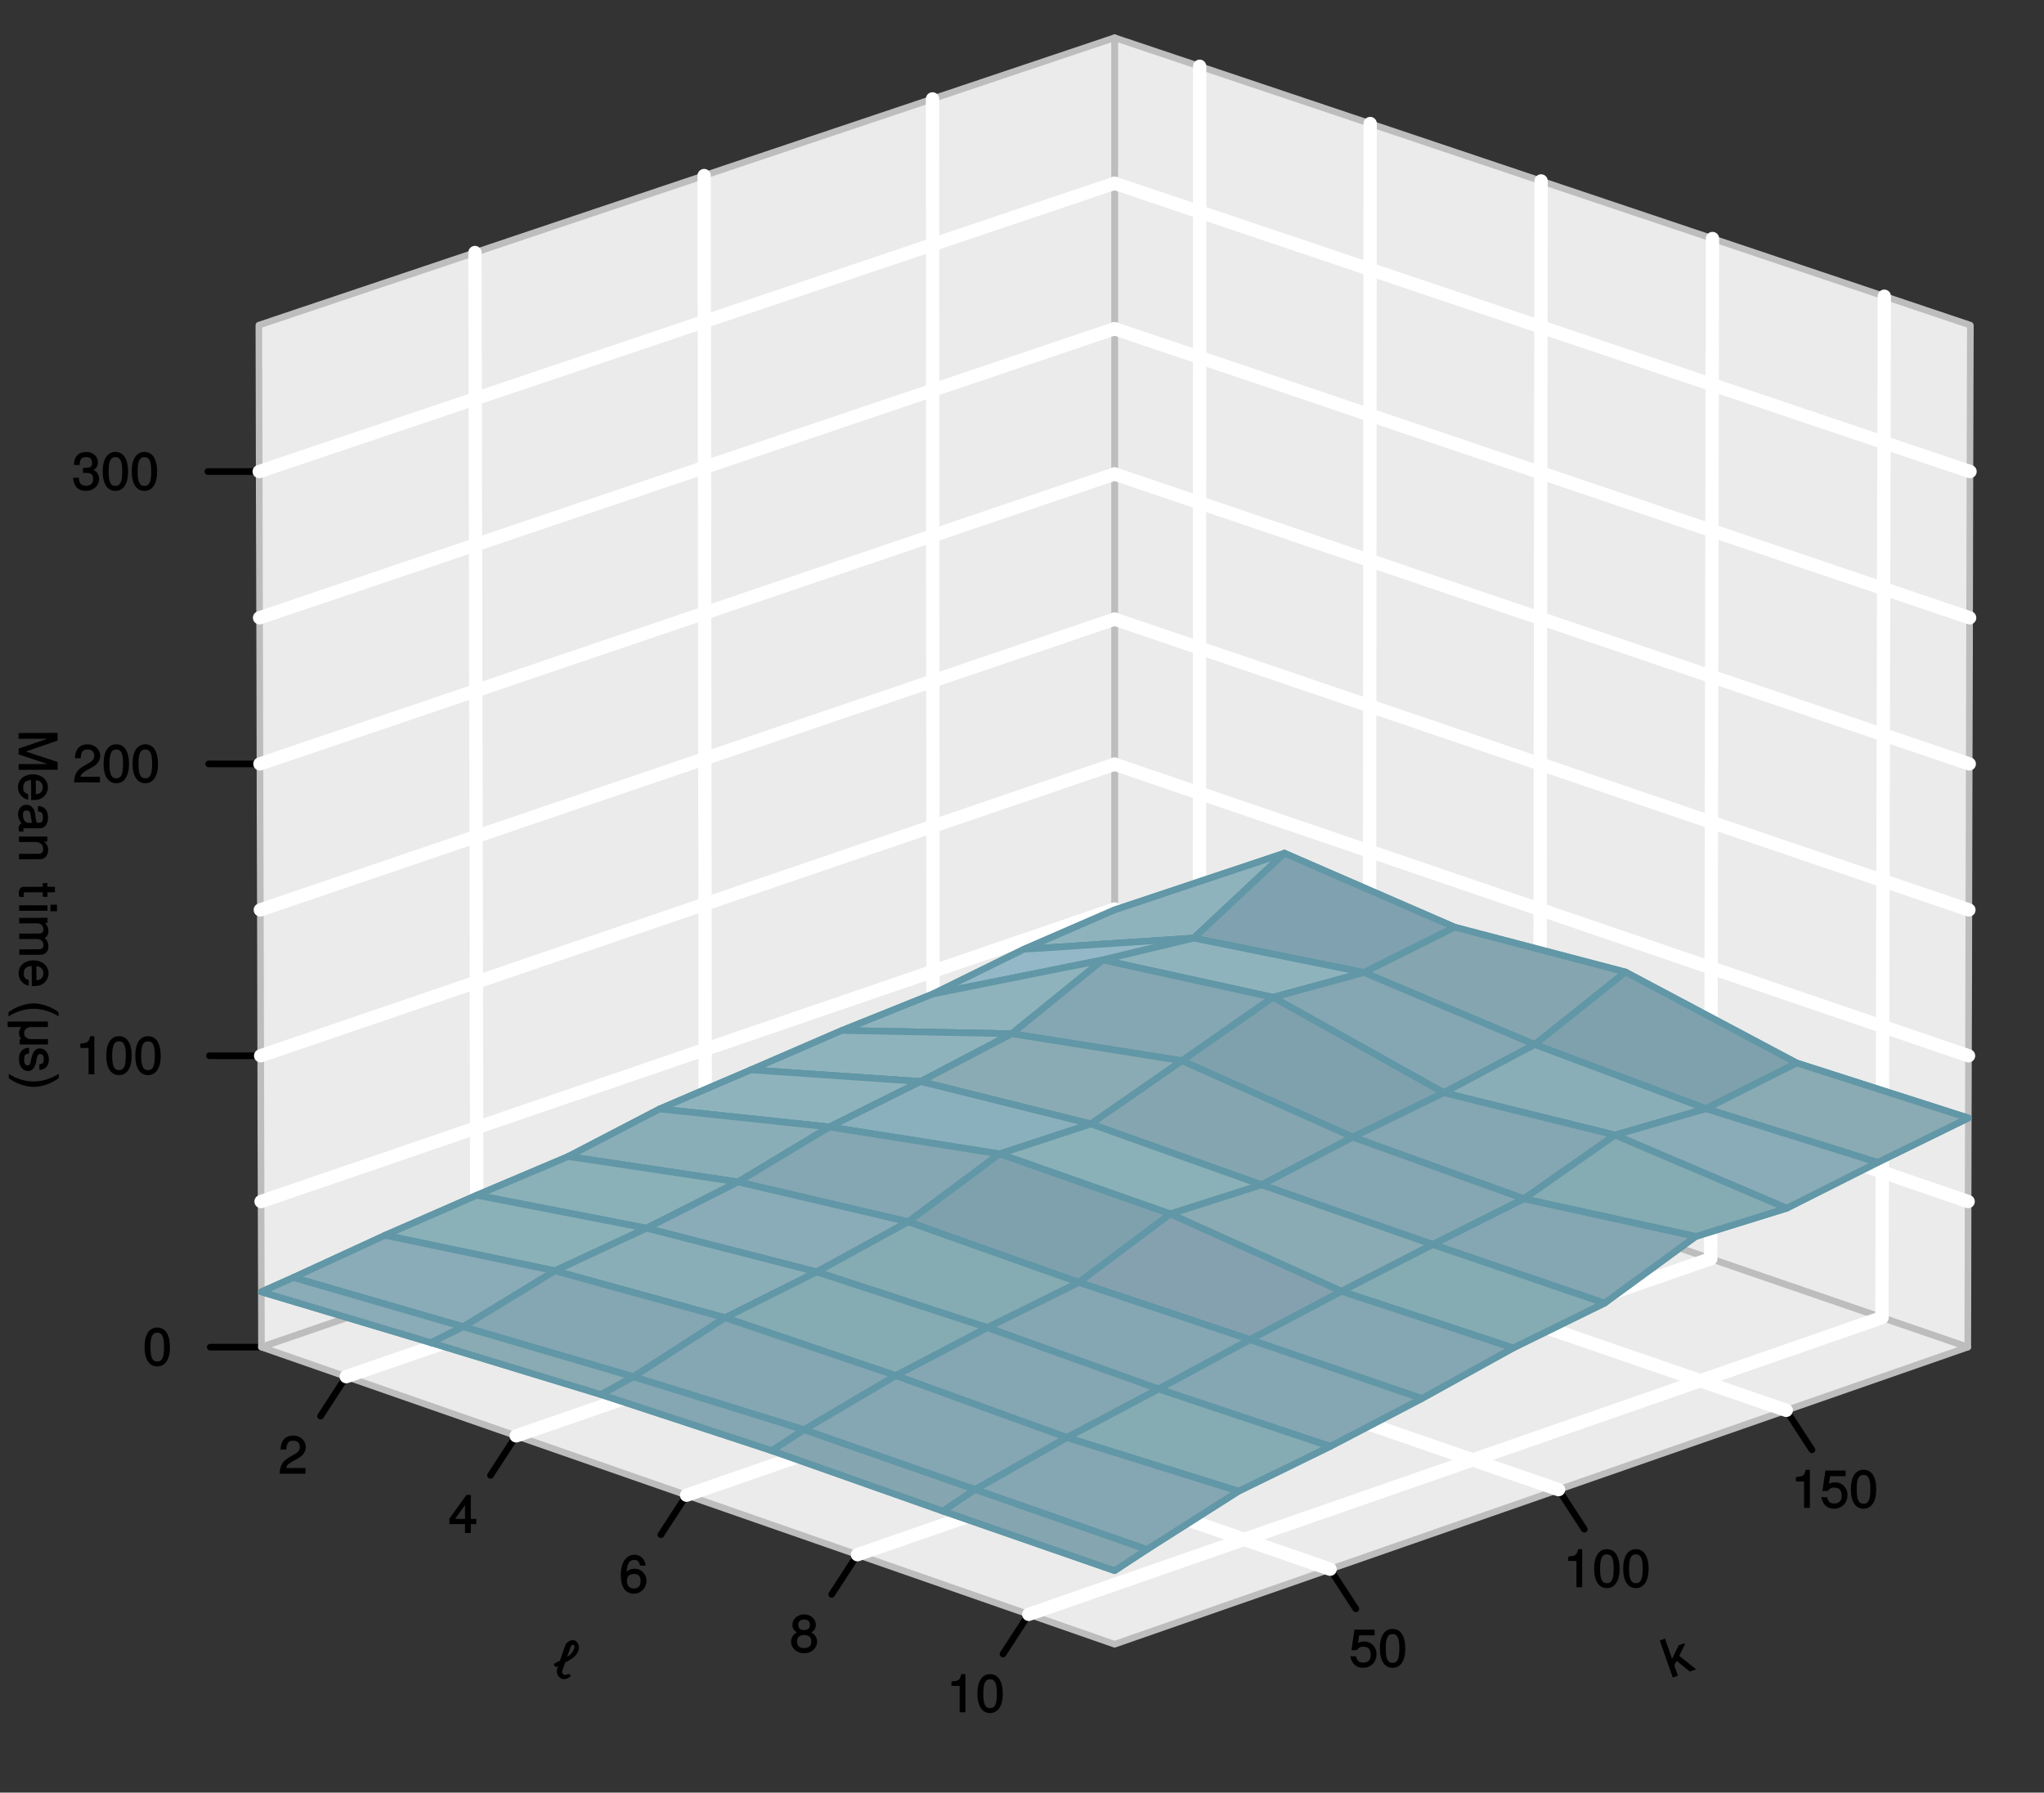 <?xml version="1.0" encoding="UTF-8" standalone="no"?>
<svg
   xmlns:dc="http://purl.org/dc/elements/1.1/"
   xmlns:cc="http://creativecommons.org/ns#"
   xmlns:rdf="http://www.w3.org/1999/02/22-rdf-syntax-ns#"
   xmlns:svg="http://www.w3.org/2000/svg"
   xmlns="http://www.w3.org/2000/svg"
   xmlns:sodipodi="http://sodipodi.sourceforge.net/DTD/sodipodi-0.dtd"
   xmlns:inkscape="http://www.inkscape.org/namespaces/inkscape"
   inkscape:version="1.0 (6e3e5246a0, 2020-05-07)"
   sodipodi:docname="time_shu_.svg"
   viewBox="0 0 498.667 437.333"
   height="437.333"
   width="498.667"
   xml:space="preserve"
   id="svg2"
   version="1.1"><rect x="0" y="0" width="498.667" height="437.333" fill="#333333" stroke="none"/><defs
     id="defs6" /><sodipodi:namedview
     inkscape:current-layer="g10"
     inkscape:window-maximized="0"
     inkscape:window-y="27"
     inkscape:window-x="0"
     inkscape:cy="218.66667"
     inkscape:cx="249.33333"
     inkscape:zoom="1.9184451"
     showgrid="false"
     id="namedview4"
     inkscape:window-height="480"
     inkscape:window-width="806"
     inkscape:pageshadow="2"
     inkscape:pageopacity="0"
     guidetolerance="10"
     gridtolerance="10"
     objecttolerance="10"
     borderopacity="1"
     bordercolor="#666666"
     pagecolor="#ffffff" /><g
     transform="matrix(1.333,0,0,-1.333,0,437.333)"
     inkscape:label="time_shu_"
     inkscape:groupmode="layer"
     id="g10"><g
       id="g12"><g
         transform="matrix(1,0,0,-1,0,328)"
         id="g14"><path
           id="path16"
           style="fill:none;stroke:#000000;stroke-width:1.218;stroke-linecap:round;stroke-linejoin:round;stroke-miterlimit:10;stroke-dasharray:none;stroke-opacity:1"
           d="m 203.992,192.801 156.153,53.668" /></g><g
         transform="matrix(1,0,0,-1,0,328)"
         id="g18"><path
           id="path20"
           style="fill:none;stroke:#000000;stroke-width:1.218;stroke-linecap:round;stroke-linejoin:round;stroke-miterlimit:10;stroke-dasharray:none;stroke-opacity:1"
           d="M 360.145,246.469 360.617,59.426" /></g><g
         transform="matrix(1,0,0,-1,0,328)"
         id="g22"><path
           id="path24"
           style="fill:none;stroke:#000000;stroke-width:1.218;stroke-linecap:round;stroke-linejoin:round;stroke-miterlimit:10;stroke-dasharray:none;stroke-opacity:1"
           d="M 360.617,59.426 203.992,6.82" /></g><g
         transform="matrix(1,0,0,-1,0,328)"
         id="g26"><path
           id="path28"
           style="fill:none;stroke:#000000;stroke-width:1.218;stroke-linecap:round;stroke-linejoin:round;stroke-miterlimit:10;stroke-dasharray:none;stroke-opacity:1"
           d="M 203.992,6.82 V 192.801" /></g><g
         transform="matrix(1,0,0,-1,0,328)"
         id="g30"><path
           id="path32"
           style="fill:none;stroke:#000000;stroke-width:1.218;stroke-linecap:round;stroke-linejoin:round;stroke-miterlimit:10;stroke-dasharray:none;stroke-opacity:1"
           d="M 47.848,246.469 203.992,192.801" /></g><g
         transform="matrix(1,0,0,-1,0,328)"
         id="g34"><path
           id="path36"
           style="fill:none;stroke:#000000;stroke-width:1.218;stroke-linecap:round;stroke-linejoin:round;stroke-miterlimit:10;stroke-dasharray:none;stroke-opacity:1"
           d="M 203.992,6.82 47.367,59.426" /></g><g
         transform="matrix(1,0,0,-1,0,328)"
         id="g38"><path
           id="path40"
           style="fill:none;stroke:#000000;stroke-width:1.218;stroke-linecap:round;stroke-linejoin:round;stroke-miterlimit:10;stroke-dasharray:none;stroke-opacity:1"
           d="m 47.367,59.426 0.481,187.043" /></g><g
         transform="matrix(1,0,0,-1,0,328)"
         id="g42"><path
           id="path44"
           style="fill:none;stroke:#000000;stroke-width:1.218;stroke-linecap:round;stroke-linejoin:round;stroke-miterlimit:10;stroke-dasharray:none;stroke-opacity:1"
           d="m 47.848,246.469 156.144,54.383" /></g><g
         transform="matrix(1,0,0,-1,0,328)"
         id="g46"><path
           id="path48"
           style="fill:none;stroke:#000000;stroke-width:1.218;stroke-linecap:round;stroke-linejoin:round;stroke-miterlimit:10;stroke-dasharray:none;stroke-opacity:1"
           d="M 203.992,300.852 360.145,246.469" /></g><path
         id="path50"
         style="fill:#000000;fill-opacity:1;fill-rule:nonzero;stroke:none"
         d="m 104.41,21.469 -0.387,0.301 c -0.25,-0.227 -0.461,-0.29 -0.734,-0.2 -0.371,0.137 -0.484,0.422 -0.348,0.793 l 0.497,1.446 c 1.019,0.496 2.054,1.105 2.437,2.199 0.25,0.683 -0.074,1.617 -0.719,1.84 -0.648,0.238 -1.48,-0.297 -1.73,-0.981 l -0.946,-2.722 c -0.335,-0.153 -0.707,-0.348 -1.168,-0.625 l 0.376,-0.594 c 0.273,0.172 0.484,0.285 0.718,0.398 l -0.16,0.137 -0.262,-0.762 c -0.261,-0.707 0.137,-1.629 0.844,-1.875 0.535,-0.187 1.297,0.063 1.692,0.571 z m 0.645,4.824 c -0.274,-0.781 -0.809,-1.203 -1.504,-1.602 l 0.148,-0.136 0.684,1.976 c 0.125,0.348 0.25,0.598 0.562,0.485 0.309,-0.098 0.235,-0.375 0.11,-0.723 z" /><g
         transform="matrix(1,0,0,-1,0,328)"
         id="g52"><path
           id="path54"
           style="fill:none;stroke:#000000;stroke-width:1.218;stroke-linecap:round;stroke-linejoin:round;stroke-miterlimit:10;stroke-dasharray:none;stroke-opacity:1"
           d="m 63.367,251.871 -4.703,7.227" /></g><path
         id="path56"
         style="fill:#000000;fill-opacity:1;fill-rule:nonzero;stroke:none"
         d="m 55.965,63.254 c 0,1.144 -0.996,2.09 -2.277,2.09 -1.379,0 -2.297,-0.809 -2.348,-2.551 h 1.055 c 0.074,1.23 0.437,1.605 1.269,1.605 0.758,0 1.219,-0.437 1.219,-1.156 0,-0.535 -0.285,-0.922 -0.883,-1.269 l -0.883,-0.496 c -1.418,-0.797 -1.851,-1.52 -1.941,-3.11 h 4.738 v 1.043 h -3.543 c 0.074,0.449 0.348,0.723 1.18,1.207 l 0.945,0.524 c 0.945,0.496 1.469,1.281 1.469,2.113 z" /><g
         transform="matrix(1,0,0,-1,0,328)"
         id="g58"><path
           id="path60"
           style="fill:none;stroke:#000000;stroke-width:1.218;stroke-linecap:round;stroke-linejoin:round;stroke-miterlimit:10;stroke-dasharray:none;stroke-opacity:1"
           d="m 94.473,262.707 -4.703,7.234" /></g><path
         id="path62"
         style="fill:#000000;fill-opacity:1;fill-rule:nonzero;stroke:none"
         d="m 87.172,49.238 v 0.86 h -1.008 v 4.39 H 85.379 L 82.246,50.16 v -1.019 h 2.859 v -1.629 h 1.059 v 1.629 h 1.008 z m -1.953,0.86 h -1.914 l 1.988,2.785 -0.188,0.074 v -2.859 z" /><g
         transform="matrix(1,0,0,-1,0,328)"
         id="g64"><path
           id="path66"
           style="fill:none;stroke:#000000;stroke-width:1.218;stroke-linecap:round;stroke-linejoin:round;stroke-miterlimit:10;stroke-dasharray:none;stroke-opacity:1"
           d="m 125.66,273.57 -4.707,7.239" /></g><path
         id="path68"
         style="fill:#000000;fill-opacity:1;fill-rule:nonzero;stroke:none"
         d="m 118.316,38.754 c 0,1.269 -0.957,2.226 -2.175,2.226 -0.661,0 -1.282,-0.285 -1.641,-0.785 l 0.199,-0.086 c 0,1.657 0.434,2.477 1.391,2.477 0.598,0 0.894,-0.274 1.047,-1.035 h 1.054 c -0.171,1.219 -1.007,1.98 -2.039,1.98 -1.578,0 -2.535,-1.429 -2.535,-3.781 0,-2.113 0.832,-3.344 2.387,-3.344 1.281,0 2.312,1.032 2.312,2.348 z m -1.07,-0.063 c 0,-0.843 -0.461,-1.328 -1.23,-1.328 -0.782,0 -1.282,0.508 -1.282,1.379 0,0.832 0.473,1.281 1.309,1.281 0.805,0 1.203,-0.421 1.203,-1.332 z" /><g
         transform="matrix(1,0,0,-1,0,328)"
         id="g70"><path
           id="path72"
           style="fill:none;stroke:#000000;stroke-width:1.218;stroke-linecap:round;stroke-linejoin:round;stroke-miterlimit:10;stroke-dasharray:none;stroke-opacity:1"
           d="m 156.93,284.457 -4.707,7.258" /></g><path
         id="path74"
         style="fill:#000000;fill-opacity:1;fill-rule:nonzero;stroke:none"
         d="m 149.547,27.656 c 0,0.758 -0.485,1.379 -1.055,1.668 0.559,0.332 0.82,0.746 0.82,1.391 0,1.058 -0.933,1.902 -2.14,1.902 -1.192,0 -2.149,-0.844 -2.149,-1.902 0,-0.633 0.262,-1.059 0.821,-1.391 -0.559,-0.289 -1.059,-0.91 -1.059,-1.656 0,-1.242 1.059,-2.176 2.387,-2.176 1.344,0 2.375,0.934 2.375,2.164 z m -1.317,3.035 c 0,-0.621 -0.347,-0.945 -1.058,-0.945 -0.707,0 -1.067,0.324 -1.067,0.957 0,0.645 0.36,0.969 1.067,0.969 0.723,0 1.058,-0.324 1.058,-0.981 z m 0.25,-3.046 c 0,-0.797 -0.46,-1.196 -1.32,-1.196 -0.82,0 -1.293,0.41 -1.293,1.196 0,0.796 0.473,1.191 1.305,1.191 0.848,0 1.308,-0.395 1.308,-1.191 z" /><g
         transform="matrix(1,0,0,-1,0,328)"
         id="g76"><path
           id="path78"
           style="fill:none;stroke:#000000;stroke-width:1.218;stroke-linecap:round;stroke-linejoin:round;stroke-miterlimit:10;stroke-dasharray:none;stroke-opacity:1"
           d="m 188.285,295.375 -4.715,7.266" /></g><path
         id="path80"
         style="fill:#000000;fill-opacity:1;fill-rule:nonzero;stroke:none"
         d="m 176.691,14.805 v 6.875 h -0.746 c -0.32,-1.145 -0.398,-1.18 -1.812,-1.356 v -0.797 h 1.504 v -4.824 h 1.054 z" /><path
         id="path82"
         style="fill:#000000;fill-opacity:1;fill-rule:nonzero;stroke:none"
         d="m 183.531,18.062 c 0,2.348 -0.859,3.618 -2.324,3.618 -1.457,0 -2.324,-1.282 -2.324,-3.555 0,-2.289 0.867,-3.57 2.324,-3.57 1.43,0 2.324,1.281 2.324,3.507 z m -1.082,0.075 c 0,-1.914 -0.324,-2.676 -1.254,-2.676 -0.898,0 -1.23,0.797 -1.23,2.652 0,1.852 0.332,2.621 1.242,2.621 0.906,0 1.242,-0.781 1.242,-2.597 z" /><path
         id="path84"
         style="fill:#000000;fill-opacity:1;fill-rule:nonzero;stroke:none"
         d="m 310.262,22.695 -2.922,2.34 1.047,2.137 -0.137,0.152 -1.008,-0.351 -1.344,-2.746 h 0.211 l -1.379,3.953 -0.957,-0.336 2.364,-6.778 0.957,0.336 -0.66,1.891 0.41,0.82 2.426,-1.965 1.168,0.411 z" /><g
         transform="matrix(1,0,0,-1,0,328)"
         id="g86"><path
           id="path88"
           style="fill:none;stroke:#000000;stroke-width:1.218;stroke-linecap:round;stroke-linejoin:round;stroke-miterlimit:10;stroke-dasharray:none;stroke-opacity:1"
           d="m 243.434,287.113 4.714,7.254" /></g><path
         id="path90"
         style="fill:#000000;fill-opacity:1;fill-rule:nonzero;stroke:none"
         d="m 251.934,25.332 c 0,1.332 -0.981,2.328 -2.289,2.328 -0.473,0 -0.946,-0.164 -1.106,-0.289 l 0.211,1.406 h 2.836 v 1.047 h -3.691 l -0.547,-3.758 h 0.957 c 0.422,0.5 0.672,0.637 1.191,0.637 0.91,0 1.367,-0.488 1.367,-1.48 0,-0.985 -0.445,-1.43 -1.367,-1.43 -0.734,0 -1.082,0.273 -1.305,1.145 h -1.058 c 0.301,-1.458 1.183,-2.102 2.375,-2.102 1.371,0 2.426,1.066 2.426,2.496 z" /><path
         id="path92"
         style="fill:#000000;fill-opacity:1;fill-rule:nonzero;stroke:none"
         d="m 257.195,26.34 c 0,2.351 -0.859,3.621 -2.328,3.621 -1.453,0 -2.324,-1.281 -2.324,-3.559 0,-2.289 0.871,-3.566 2.324,-3.566 1.434,0 2.328,1.277 2.328,3.504 z m -1.082,0.074 c 0,-1.914 -0.324,-2.672 -1.258,-2.672 -0.894,0 -1.23,0.797 -1.23,2.649 0,1.851 0.336,2.625 1.242,2.625 0.91,0 1.246,-0.786 1.246,-2.602 z" /><g
         transform="matrix(1,0,0,-1,0,328)"
         id="g94"><path
           id="path96"
           style="fill:none;stroke:#000000;stroke-width:1.218;stroke-linecap:round;stroke-linejoin:round;stroke-miterlimit:10;stroke-dasharray:none;stroke-opacity:1"
           d="m 285.25,272.547 4.707,7.246" /></g><path
         id="path98"
         style="fill:#000000;fill-opacity:1;fill-rule:nonzero;stroke:none"
         d="m 289.578,37.676 v 6.875 h -0.746 c -0.324,-1.145 -0.398,-1.18 -1.816,-1.356 v -0.797 h 1.507 v -4.824 h 1.055 z" /><path
         id="path100"
         style="fill:#000000;fill-opacity:1;fill-rule:nonzero;stroke:none"
         d="m 296.418,40.934 c 0,2.347 -0.859,3.617 -2.324,3.617 -1.457,0 -2.328,-1.281 -2.328,-3.555 0,-2.289 0.871,-3.57 2.328,-3.57 1.429,0 2.324,1.281 2.324,3.508 z m -1.082,0.074 c 0,-1.914 -0.324,-2.676 -1.254,-2.676 -0.898,0 -1.234,0.797 -1.234,2.648 0,1.856 0.336,2.625 1.246,2.625 0.906,0 1.242,-0.781 1.242,-2.597 z" /><path
         id="path102"
         style="fill:#000000;fill-opacity:1;fill-rule:nonzero;stroke:none"
         d="m 301.727,40.934 c 0,2.347 -0.856,3.617 -2.325,3.617 -1.453,0 -2.324,-1.281 -2.324,-3.555 0,-2.289 0.871,-3.57 2.324,-3.57 1.43,0 2.325,1.281 2.325,3.508 z m -1.082,0.074 c 0,-1.914 -0.321,-2.676 -1.254,-2.676 -0.895,0 -1.231,0.797 -1.231,2.648 0,1.856 0.336,2.625 1.242,2.625 0.907,0 1.243,-0.781 1.243,-2.597 z" /><g
         transform="matrix(1,0,0,-1,0,328)"
         id="g104"><path
           id="path106"
           style="fill:none;stroke:#000000;stroke-width:1.218;stroke-linecap:round;stroke-linejoin:round;stroke-miterlimit:10;stroke-dasharray:none;stroke-opacity:1"
           d="m 326.918,258.039 4.703,7.227" /></g><path
         id="path108"
         style="fill:#000000;fill-opacity:1;fill-rule:nonzero;stroke:none"
         d="m 331.242,52.211 v 6.875 h -0.746 c -0.324,-1.145 -0.398,-1.18 -1.816,-1.356 v -0.796 h 1.504 v -4.825 h 1.058 z" /><path
         id="path110"
         style="fill:#000000;fill-opacity:1;fill-rule:nonzero;stroke:none"
         d="m 338.129,54.461 c 0,1.328 -0.981,2.324 -2.285,2.324 -0.473,0 -0.946,-0.16 -1.11,-0.285 l 0.211,1.406 h 2.836 v 1.043 h -3.691 l -0.547,-3.754 h 0.957 c 0.422,0.496 0.672,0.633 1.191,0.633 0.911,0 1.371,-0.484 1.371,-1.48 0,-0.981 -0.449,-1.43 -1.371,-1.43 -0.73,0 -1.082,0.273 -1.304,1.144 h -1.055 c 0.297,-1.457 1.18,-2.101 2.375,-2.101 1.367,0 2.422,1.07 2.422,2.5 z" /><path
         id="path112"
         style="fill:#000000;fill-opacity:1;fill-rule:nonzero;stroke:none"
         d="m 343.391,55.469 c 0,2.347 -0.86,3.617 -2.325,3.617 -1.457,0 -2.328,-1.281 -2.328,-3.555 0,-2.289 0.871,-3.57 2.328,-3.57 1.43,0 2.325,1.281 2.325,3.508 z m -1.082,0.074 c 0,-1.918 -0.325,-2.676 -1.258,-2.676 -0.895,0 -1.231,0.797 -1.231,2.649 0,1.855 0.336,2.625 1.246,2.625 0.907,0 1.243,-0.786 1.243,-2.598 z" /><g
         transform="matrix(1,0,0,-1,0,328)"
         id="g114"><path
           id="path116"
           style="fill:none;stroke:#000000;stroke-width:1.218;stroke-linecap:round;stroke-linejoin:round;stroke-miterlimit:10;stroke-dasharray:none;stroke-opacity:1"
           d="M 47.848,246.469 H 38.477" /></g><path
         id="path118"
         style="fill:#000000;fill-opacity:1;fill-rule:nonzero;stroke:none"
         d="m 31.102,81.496 c 0,2.352 -0.856,3.621 -2.325,3.621 -1.453,0 -2.324,-1.281 -2.324,-3.558 0,-2.286 0.871,-3.567 2.324,-3.567 1.43,0 2.325,1.281 2.325,3.504 z M 30.02,81.57 c 0,-1.914 -0.321,-2.672 -1.254,-2.672 -0.895,0 -1.231,0.797 -1.231,2.649 0,1.851 0.336,2.625 1.242,2.625 0.907,0 1.243,-0.785 1.243,-2.602 z" /><g
         transform="matrix(1,0,0,-1,0,328)"
         id="g120"><path
           id="path122"
           style="fill:none;stroke:#000000;stroke-width:1.218;stroke-linecap:round;stroke-linejoin:round;stroke-miterlimit:10;stroke-dasharray:none;stroke-opacity:1"
           d="M 47.707,193.145 H 38.332" /></g><path
         id="path124"
         style="fill:#000000;fill-opacity:1;fill-rule:nonzero;stroke:none"
         d="m 17.266,131.562 v 6.876 H 16.52 c -0.325,-1.141 -0.399,-1.18 -1.817,-1.356 v -0.793 h 1.504 v -4.824 h 1.059 z" /><path
         id="path126"
         style="fill:#000000;fill-opacity:1;fill-rule:nonzero;stroke:none"
         d="m 24.102,134.82 c 0,2.352 -0.856,3.618 -2.325,3.618 -1.453,0 -2.324,-1.278 -2.324,-3.555 0,-2.289 0.871,-3.571 2.324,-3.571 1.43,0 2.325,1.282 2.325,3.508 z m -1.082,0.075 c 0,-1.915 -0.321,-2.672 -1.254,-2.672 -0.895,0 -1.231,0.797 -1.231,2.648 0,1.852 0.336,2.625 1.242,2.625 0.911,0 1.243,-0.785 1.243,-2.601 z" /><path
         id="path128"
         style="fill:#000000;fill-opacity:1;fill-rule:nonzero;stroke:none"
         d="m 29.414,134.82 c 0,2.352 -0.859,3.618 -2.328,3.618 -1.453,0 -2.324,-1.278 -2.324,-3.555 0,-2.289 0.871,-3.571 2.324,-3.571 1.434,0 2.328,1.282 2.328,3.508 z m -1.082,0.075 c 0,-1.915 -0.324,-2.672 -1.258,-2.672 -0.894,0 -1.23,0.797 -1.23,2.648 0,1.852 0.336,2.625 1.242,2.625 0.91,0 1.246,-0.785 1.246,-2.601 z" /><g
         transform="matrix(1,0,0,-1,0,328)"
         id="g130"><path
           id="path132"
           style="fill:none;stroke:#000000;stroke-width:1.218;stroke-linecap:round;stroke-linejoin:round;stroke-miterlimit:10;stroke-dasharray:none;stroke-opacity:1"
           d="M 47.574,139.727 H 38.188" /></g><path
         id="path134"
         style="fill:#000000;fill-opacity:1;fill-rule:nonzero;stroke:none"
         d="m 18.336,189.77 c 0,1.144 -0.996,2.089 -2.277,2.089 -1.379,0 -2.301,-0.808 -2.348,-2.55 h 1.055 c 0.074,1.23 0.437,1.605 1.269,1.605 0.758,0 1.219,-0.437 1.219,-1.156 0,-0.535 -0.285,-0.922 -0.883,-1.27 l -0.883,-0.496 c -1.418,-0.797 -1.851,-1.519 -1.941,-3.109 h 4.738 v 1.043 h -3.543 c 0.074,0.449 0.348,0.722 1.18,1.207 l 0.945,0.523 c 0.945,0.496 1.469,1.278 1.469,2.114 z" /><path
         id="path136"
         style="fill:#000000;fill-opacity:1;fill-rule:nonzero;stroke:none"
         d="m 23.609,188.238 c 0,2.352 -0.859,3.621 -2.328,3.621 -1.453,0 -2.324,-1.281 -2.324,-3.558 0,-2.289 0.871,-3.567 2.324,-3.567 1.43,0 2.328,1.278 2.328,3.504 z m -1.082,0.074 c 0,-1.914 -0.324,-2.671 -1.257,-2.671 -0.895,0 -1.231,0.797 -1.231,2.648 0,1.852 0.336,2.625 1.242,2.625 0.91,0 1.246,-0.785 1.246,-2.602 z" /><path
         id="path138"
         style="fill:#000000;fill-opacity:1;fill-rule:nonzero;stroke:none"
         d="m 28.918,188.238 c 0,2.352 -0.859,3.621 -2.324,3.621 -1.457,0 -2.328,-1.281 -2.328,-3.558 0,-2.289 0.871,-3.567 2.328,-3.567 1.429,0 2.324,1.278 2.324,3.504 z m -1.082,0.074 c 0,-1.914 -0.324,-2.671 -1.258,-2.671 -0.894,0 -1.23,0.797 -1.23,2.648 0,1.852 0.336,2.625 1.246,2.625 0.906,0 1.242,-0.785 1.242,-2.602 z" /><g
         transform="matrix(1,0,0,-1,0,328)"
         id="g140"><path
           id="path142"
           style="fill:none;stroke:#000000;stroke-width:1.218;stroke-linecap:round;stroke-linejoin:round;stroke-miterlimit:10;stroke-dasharray:none;stroke-opacity:1"
           d="M 47.438,86.219 H 38.047" /></g><path
         id="path144"
         style="fill:#000000;fill-opacity:1;fill-rule:nonzero;stroke:none"
         d="m 18.129,240.465 c 0,0.82 -0.438,1.406 -1.258,1.68 v -0.211 c 0.633,0.246 1.059,0.796 1.059,1.464 0,1.172 -0.883,1.965 -2.164,1.965 -1.368,0 -2.215,-0.843 -2.239,-2.386 h 1.055 c 0.027,1.105 0.324,1.441 1.184,1.441 0.746,0 1.082,-0.336 1.082,-1.043 0,-0.723 -0.2,-0.922 -1.657,-0.922 v -0.918 h 0.575 c 0.918,0 1.281,-0.324 1.281,-1.082 0,-0.844 -0.41,-1.258 -1.281,-1.258 -0.922,0 -1.27,0.364 -1.332,1.446 h -1.055 c 0.109,-1.618 0.969,-2.403 2.348,-2.403 1.394,0 2.402,0.946 2.402,2.227 z" /><path
         id="path146"
         style="fill:#000000;fill-opacity:1;fill-rule:nonzero;stroke:none"
         d="m 23.449,241.746 c 0,2.352 -0.859,3.617 -2.324,3.617 -1.457,0 -2.328,-1.281 -2.328,-3.554 0,-2.289 0.871,-3.571 2.328,-3.571 1.43,0 2.324,1.282 2.324,3.508 z m -1.082,0.074 c 0,-1.914 -0.324,-2.672 -1.254,-2.672 -0.898,0 -1.234,0.793 -1.234,2.649 0,1.851 0.336,2.621 1.246,2.621 0.906,0 1.242,-0.781 1.242,-2.598 z" /><path
         id="path148"
         style="fill:#000000;fill-opacity:1;fill-rule:nonzero;stroke:none"
         d="m 28.758,241.746 c 0,2.352 -0.856,3.617 -2.324,3.617 -1.454,0 -2.325,-1.281 -2.325,-3.554 0,-2.289 0.871,-3.571 2.325,-3.571 1.429,0 2.324,1.282 2.324,3.508 z m -1.082,0.074 c 0,-1.914 -0.321,-2.672 -1.254,-2.672 -0.895,0 -1.231,0.793 -1.231,2.649 0,1.851 0.336,2.621 1.243,2.621 0.906,0 1.242,-0.781 1.242,-2.598 z" /><g
         transform="matrix(1,0,0,-1,0,328)"
         id="g150"><path
           id="path152"
           style="fill:none;stroke:#000000;stroke-width:1.218;stroke-linecap:round;stroke-linejoin:round;stroke-miterlimit:10;stroke-dasharray:1.218, 3.654;stroke-dashoffset:0;stroke-opacity:1"
           d="M 47.367,59.426 203.992,112.73" /></g><g
         transform="matrix(1,0,0,-1,0,328)"
         id="g154"><path
           id="path156"
           style="fill:none;stroke:#000000;stroke-width:1.218;stroke-linecap:round;stroke-linejoin:round;stroke-miterlimit:10;stroke-dasharray:1.218, 3.654;stroke-dashoffset:0;stroke-opacity:1"
           d="M 203.992,112.73 V 300.852" /></g><g
         transform="matrix(1,0,0,-1,0,328)"
         id="g158"><path
           id="path160"
           style="fill:none;stroke:#000000;stroke-width:1.218;stroke-linecap:round;stroke-linejoin:round;stroke-miterlimit:10;stroke-dasharray:1.218, 3.654;stroke-dashoffset:0;stroke-opacity:1"
           d="M 203.992,112.73 360.617,59.426" /></g><path
         id="path162"
         style="fill:#ebebeb;fill-opacity:1;fill-rule:nonzero;stroke:none"
         d="M 203.992,135.199 360.145,81.531 360.617,268.574 203.992,321.18 Z" /><g
         transform="matrix(1,0,0,-1,0,328)"
         id="g164"><path
           id="path166"
           style="fill:none;stroke:#bdbdbd;stroke-width:1.218;stroke-linecap:round;stroke-linejoin:round;stroke-miterlimit:10;stroke-dasharray:none;stroke-opacity:1"
           d="M 203.992,192.801 360.145,246.469 360.617,59.426 203.992,6.82 v 185.981" /></g><path
         id="path168"
         style="fill:#ebebeb;fill-opacity:1;fill-rule:nonzero;stroke:none"
         d="m 47.848,81.531 156.144,53.668 V 321.18 L 47.367,268.574 Z" /><g
         transform="matrix(1,0,0,-1,0,328)"
         id="g170"><path
           id="path172"
           style="fill:none;stroke:#bdbdbd;stroke-width:1.218;stroke-linecap:round;stroke-linejoin:round;stroke-miterlimit:10;stroke-dasharray:none;stroke-opacity:1"
           d="M 47.848,246.469 203.992,192.801 V 6.82 L 47.367,59.426 47.848,246.469" /></g><path
         id="path174"
         style="fill:#ebebeb;fill-opacity:1;fill-rule:nonzero;stroke:none"
         d="M 47.848,81.531 203.992,27.148 360.145,81.531 203.992,135.199 Z" /><g
         transform="matrix(1,0,0,-1,0,328)"
         id="g176"><path
           id="path178"
           style="fill:none;stroke:#bdbdbd;stroke-width:1.218;stroke-linecap:round;stroke-linejoin:round;stroke-miterlimit:10;stroke-dasharray:none;stroke-opacity:1"
           d="M 47.848,246.469 203.992,300.852 360.145,246.469 203.992,192.801 47.848,246.469" /></g><g
         transform="matrix(1,0,0,-1,0,328)"
         id="g180"><path
           id="path182"
           style="fill:none;stroke:#ffffff;stroke-width:2.436;stroke-linecap:round;stroke-linejoin:round;stroke-miterlimit:10;stroke-dasharray:none;stroke-opacity:1"
           d="M 203.992,166.301 47.777,219.82" /></g><g
         transform="matrix(1,0,0,-1,0,328)"
         id="g184"><path
           id="path186"
           style="fill:none;stroke:#ffffff;stroke-width:2.436;stroke-linecap:round;stroke-linejoin:round;stroke-miterlimit:10;stroke-dasharray:none;stroke-opacity:1"
           d="M 203.992,139.781 47.707,193.145" /></g><g
         transform="matrix(1,0,0,-1,0,328)"
         id="g188"><path
           id="path190"
           style="fill:none;stroke:#ffffff;stroke-width:2.436;stroke-linecap:round;stroke-linejoin:round;stroke-miterlimit:10;stroke-dasharray:none;stroke-opacity:1"
           d="M 203.992,113.23 47.645,166.449" /></g><g
         transform="matrix(1,0,0,-1,0,328)"
         id="g192"><path
           id="path194"
           style="fill:none;stroke:#ffffff;stroke-width:2.436;stroke-linecap:round;stroke-linejoin:round;stroke-miterlimit:10;stroke-dasharray:none;stroke-opacity:1"
           d="M 203.992,86.664 47.574,139.727" /></g><g
         transform="matrix(1,0,0,-1,0,328)"
         id="g196"><path
           id="path198"
           style="fill:none;stroke:#ffffff;stroke-width:2.436;stroke-linecap:round;stroke-linejoin:round;stroke-miterlimit:10;stroke-dasharray:none;stroke-opacity:1"
           d="M 203.992,60.074 47.508,112.984" /></g><g
         transform="matrix(1,0,0,-1,0,328)"
         id="g200"><path
           id="path202"
           style="fill:none;stroke:#ffffff;stroke-width:2.436;stroke-linecap:round;stroke-linejoin:round;stroke-miterlimit:10;stroke-dasharray:none;stroke-opacity:1"
           d="M 203.992,33.461 47.438,86.219" /></g><g
         transform="matrix(1,0,0,-1,0,328)"
         id="g204"><path
           id="path206"
           style="fill:none;stroke:#ffffff;stroke-width:2.436;stroke-linecap:round;stroke-linejoin:round;stroke-miterlimit:10;stroke-dasharray:none;stroke-opacity:1"
           d="m 86.93,46.137 0.355,186.777" /></g><g
         transform="matrix(1,0,0,-1,0,328)"
         id="g208"><path
           id="path210"
           style="fill:none;stroke:#ffffff;stroke-width:2.436;stroke-linecap:round;stroke-linejoin:round;stroke-miterlimit:10;stroke-dasharray:none;stroke-opacity:1"
           d="m 128.871,32.051 0.227,186.496" /></g><g
         transform="matrix(1,0,0,-1,0,328)"
         id="g212"><path
           id="path214"
           style="fill:none;stroke:#ffffff;stroke-width:2.436;stroke-linecap:round;stroke-linejoin:round;stroke-miterlimit:10;stroke-dasharray:none;stroke-opacity:1"
           d="m 170.668,18.02 0.102,186.203" /></g><g
         transform="matrix(1,0,0,-1,0,328)"
         id="g216"><path
           id="path218"
           style="fill:none;stroke:#ffffff;stroke-width:2.436;stroke-linecap:round;stroke-linejoin:round;stroke-miterlimit:10;stroke-dasharray:none;stroke-opacity:1"
           d="m 219.566,12.047 -0.05,186.09" /></g><g
         transform="matrix(1,0,0,-1,0,328)"
         id="g220"><path
           id="path222"
           style="fill:none;stroke:#ffffff;stroke-width:2.436;stroke-linecap:round;stroke-linejoin:round;stroke-miterlimit:10;stroke-dasharray:none;stroke-opacity:1"
           d="m 250.77,22.527 -0.149,186.301" /></g><g
         transform="matrix(1,0,0,-1,0,328)"
         id="g224"><path
           id="path226"
           style="fill:none;stroke:#ffffff;stroke-width:2.436;stroke-linecap:round;stroke-linejoin:round;stroke-miterlimit:10;stroke-dasharray:none;stroke-opacity:1"
           d="m 282.051,33.035 -0.239,186.512" /></g><g
         transform="matrix(1,0,0,-1,0,328)"
         id="g228"><path
           id="path230"
           style="fill:none;stroke:#ffffff;stroke-width:2.436;stroke-linecap:round;stroke-linejoin:round;stroke-miterlimit:10;stroke-dasharray:none;stroke-opacity:1"
           d="m 313.418,43.574 -0.336,186.723" /></g><g
         transform="matrix(1,0,0,-1,0,328)"
         id="g232"><path
           id="path234"
           style="fill:none;stroke:#ffffff;stroke-width:2.436;stroke-linecap:round;stroke-linejoin:round;stroke-miterlimit:10;stroke-dasharray:none;stroke-opacity:1"
           d="m 344.867,54.137 -0.433,186.929" /></g><g
         transform="matrix(1,0,0,-1,0,328)"
         id="g236"><path
           id="path238"
           style="fill:none;stroke:#ffffff;stroke-width:2.436;stroke-linecap:round;stroke-linejoin:round;stroke-miterlimit:10;stroke-dasharray:none;stroke-opacity:1"
           d="M 360.211,219.82 203.992,166.301" /></g><g
         transform="matrix(1,0,0,-1,0,328)"
         id="g240"><path
           id="path242"
           style="fill:none;stroke:#ffffff;stroke-width:2.436;stroke-linecap:round;stroke-linejoin:round;stroke-miterlimit:10;stroke-dasharray:none;stroke-opacity:1"
           d="M 360.281,193.145 203.992,139.781" /></g><g
         transform="matrix(1,0,0,-1,0,328)"
         id="g244"><path
           id="path246"
           style="fill:none;stroke:#ffffff;stroke-width:2.436;stroke-linecap:round;stroke-linejoin:round;stroke-miterlimit:10;stroke-dasharray:none;stroke-opacity:1"
           d="M 360.348,166.449 203.992,113.23" /></g><g
         transform="matrix(1,0,0,-1,0,328)"
         id="g248"><path
           id="path250"
           style="fill:none;stroke:#ffffff;stroke-width:2.436;stroke-linecap:round;stroke-linejoin:round;stroke-miterlimit:10;stroke-dasharray:none;stroke-opacity:1"
           d="M 360.414,139.727 203.992,86.664" /></g><g
         transform="matrix(1,0,0,-1,0,328)"
         id="g252"><path
           id="path254"
           style="fill:none;stroke:#ffffff;stroke-width:2.436;stroke-linecap:round;stroke-linejoin:round;stroke-miterlimit:10;stroke-dasharray:none;stroke-opacity:1"
           d="M 360.484,112.984 203.992,60.074" /></g><g
         transform="matrix(1,0,0,-1,0,328)"
         id="g256"><path
           id="path258"
           style="fill:none;stroke:#ffffff;stroke-width:2.436;stroke-linecap:round;stroke-linejoin:round;stroke-miterlimit:10;stroke-dasharray:none;stroke-opacity:1"
           d="M 360.555,86.219 203.992,33.461" /></g><g
         transform="matrix(1,0,0,-1,0,328)"
         id="g260"><path
           id="path262"
           style="fill:none;stroke:#ffffff;stroke-width:2.436;stroke-linecap:round;stroke-linejoin:round;stroke-miterlimit:10;stroke-dasharray:none;stroke-opacity:1"
           d="M 219.516,198.137 63.367,251.871" /></g><g
         transform="matrix(1,0,0,-1,0,328)"
         id="g264"><path
           id="path266"
           style="fill:none;stroke:#ffffff;stroke-width:2.436;stroke-linecap:round;stroke-linejoin:round;stroke-miterlimit:10;stroke-dasharray:none;stroke-opacity:1"
           d="M 250.621,208.828 94.473,262.707" /></g><g
         transform="matrix(1,0,0,-1,0,328)"
         id="g268"><path
           id="path270"
           style="fill:none;stroke:#ffffff;stroke-width:2.436;stroke-linecap:round;stroke-linejoin:round;stroke-miterlimit:10;stroke-dasharray:none;stroke-opacity:1"
           d="M 281.812,219.547 125.66,273.57" /></g><g
         transform="matrix(1,0,0,-1,0,328)"
         id="g272"><path
           id="path274"
           style="fill:none;stroke:#ffffff;stroke-width:2.436;stroke-linecap:round;stroke-linejoin:round;stroke-miterlimit:10;stroke-dasharray:none;stroke-opacity:1"
           d="M 313.082,230.297 156.93,284.457" /></g><g
         transform="matrix(1,0,0,-1,0,328)"
         id="g276"><path
           id="path278"
           style="fill:none;stroke:#ffffff;stroke-width:2.436;stroke-linecap:round;stroke-linejoin:round;stroke-miterlimit:10;stroke-dasharray:none;stroke-opacity:1"
           d="M 344.434,241.066 188.285,295.375" /></g><g
         transform="matrix(1,0,0,-1,0,328)"
         id="g280"><path
           id="path282"
           style="fill:none;stroke:#ffffff;stroke-width:2.436;stroke-linecap:round;stroke-linejoin:round;stroke-miterlimit:10;stroke-dasharray:none;stroke-opacity:1"
           d="M 243.434,287.113 87.285,232.914" /></g><g
         transform="matrix(1,0,0,-1,0,328)"
         id="g284"><path
           id="path286"
           style="fill:none;stroke:#ffffff;stroke-width:2.436;stroke-linecap:round;stroke-linejoin:round;stroke-miterlimit:10;stroke-dasharray:none;stroke-opacity:1"
           d="m 285.25,272.547 -156.152,-54" /></g><g
         transform="matrix(1,0,0,-1,0,328)"
         id="g288"><path
           id="path290"
           style="fill:none;stroke:#ffffff;stroke-width:2.436;stroke-linecap:round;stroke-linejoin:round;stroke-miterlimit:10;stroke-dasharray:none;stroke-opacity:1"
           d="M 326.918,258.039 170.77,204.223" /></g><g
         transform="matrix(1,0,0,-1,0,328)"
         id="g292"><path
           id="path294"
           style="fill:#8fb3bd;fill-opacity:1;fill-rule:nonzero;stroke:#6197a6;stroke-width:1.218;stroke-linecap:round;stroke-linejoin:round;stroke-miterlimit:10;stroke-dasharray:none;stroke-opacity:1"
           d="m 187.383,173.66 31.086,-2.043 16.617,-15.543 -31.094,10.379 z" /></g><g
         transform="matrix(1,0,0,-1,0,328)"
         id="g296"><path
           id="path298"
           style="fill:#8fb3bd;fill-opacity:1;fill-rule:nonzero;stroke:#6197a6;stroke-width:1.218;stroke-linecap:round;stroke-linejoin:round;stroke-miterlimit:10;stroke-dasharray:none;stroke-opacity:1"
           d="m 187.383,173.66 31.086,-2.043 16.617,-15.543 -31.094,10.379 z" /></g><g
         transform="matrix(1,0,0,-1,0,328)"
         id="g300"><path
           id="path302"
           style="fill:#94b8c7;fill-opacity:1;fill-rule:nonzero;stroke:#6197a6;stroke-width:1.218;stroke-linecap:round;stroke-linejoin:round;stroke-miterlimit:10;stroke-dasharray:none;stroke-opacity:1"
           d="m 170.754,181.832 31.074,-6.219 16.641,-3.996 -31.086,2.043 z" /></g><g
         transform="matrix(1,0,0,-1,0,328)"
         id="g304"><path
           id="path306"
           style="fill:#94b8c7;fill-opacity:1;fill-rule:nonzero;stroke:#6197a6;stroke-width:1.218;stroke-linecap:round;stroke-linejoin:round;stroke-miterlimit:10;stroke-dasharray:none;stroke-opacity:1"
           d="m 170.754,181.832 31.074,-6.219 16.641,-3.996 -31.086,2.043 z" /></g><g
         transform="matrix(1,0,0,-1,0,328)"
         id="g308"><path
           id="path310"
           style="fill:#7fa1b0;fill-opacity:1;fill-rule:nonzero;stroke:#6197a6;stroke-width:1.218;stroke-linecap:round;stroke-linejoin:round;stroke-miterlimit:10;stroke-dasharray:none;stroke-opacity:1"
           d="m 218.469,171.617 31.172,6.293 16.613,-8.289 -31.168,-13.547 z" /></g><g
         transform="matrix(1,0,0,-1,0,328)"
         id="g312"><path
           id="path314"
           style="fill:#7fa1b0;fill-opacity:1;fill-rule:nonzero;stroke:#6197a6;stroke-width:1.218;stroke-linecap:round;stroke-linejoin:round;stroke-miterlimit:10;stroke-dasharray:none;stroke-opacity:1"
           d="m 218.469,171.617 31.172,6.293 16.613,-8.289 -31.168,-13.547 z" /></g><g
         transform="matrix(1,0,0,-1,0,328)"
         id="g316"><path
           id="path318"
           style="fill:#8fb3bd;fill-opacity:1;fill-rule:nonzero;stroke:#6197a6;stroke-width:1.218;stroke-linecap:round;stroke-linejoin:round;stroke-miterlimit:10;stroke-dasharray:none;stroke-opacity:1"
           d="m 154.102,188.512 31.074,0.605 16.652,-13.504 -31.074,6.219 z" /></g><g
         transform="matrix(1,0,0,-1,0,328)"
         id="g320"><path
           id="path322"
           style="fill:#8fb3bd;fill-opacity:1;fill-rule:nonzero;stroke:#6197a6;stroke-width:1.218;stroke-linecap:round;stroke-linejoin:round;stroke-miterlimit:10;stroke-dasharray:none;stroke-opacity:1"
           d="m 154.102,188.512 31.074,0.605 16.652,-13.504 -31.074,6.219 z" /></g><g
         transform="matrix(1,0,0,-1,0,328)"
         id="g324"><path
           id="path326"
           style="fill:#8fb3bd;fill-opacity:1;fill-rule:nonzero;stroke:#6197a6;stroke-width:1.218;stroke-linecap:round;stroke-linejoin:round;stroke-miterlimit:10;stroke-dasharray:none;stroke-opacity:1"
           d="m 201.828,175.613 31.172,6.84 16.641,-4.543 -31.172,-6.293 z" /></g><g
         transform="matrix(1,0,0,-1,0,328)"
         id="g328"><path
           id="path330"
           style="fill:#8fb3bd;fill-opacity:1;fill-rule:nonzero;stroke:#6197a6;stroke-width:1.218;stroke-linecap:round;stroke-linejoin:round;stroke-miterlimit:10;stroke-dasharray:none;stroke-opacity:1"
           d="m 201.828,175.613 31.172,6.84 16.641,-4.543 -31.172,-6.293 z" /></g><g
         transform="matrix(1,0,0,-1,0,328)"
         id="g332"><path
           id="path334"
           style="fill:#8fb3bd;fill-opacity:1;fill-rule:nonzero;stroke:#6197a6;stroke-width:1.218;stroke-linecap:round;stroke-linejoin:round;stroke-miterlimit:10;stroke-dasharray:none;stroke-opacity:1"
           d="m 137.422,195.73 31.074,2.129 16.68,-8.742 -31.074,-0.605 z" /></g><g
         transform="matrix(1,0,0,-1,0,328)"
         id="g336"><path
           id="path338"
           style="fill:#8fb3bd;fill-opacity:1;fill-rule:nonzero;stroke:#6197a6;stroke-width:1.218;stroke-linecap:round;stroke-linejoin:round;stroke-miterlimit:10;stroke-dasharray:none;stroke-opacity:1"
           d="m 137.422,195.73 31.074,2.129 16.68,-8.742 -31.074,-0.605 z" /></g><g
         transform="matrix(1,0,0,-1,0,328)"
         id="g340"><path
           id="path342"
           style="fill:#85a6b0;fill-opacity:1;fill-rule:nonzero;stroke:#6197a6;stroke-width:1.218;stroke-linecap:round;stroke-linejoin:round;stroke-miterlimit:10;stroke-dasharray:none;stroke-opacity:1"
           d="m 249.641,177.91 31.242,13.184 16.629,-13.266 -31.258,-8.207 z" /></g><g
         transform="matrix(1,0,0,-1,0,328)"
         id="g344"><path
           id="path346"
           style="fill:#85a6b0;fill-opacity:1;fill-rule:nonzero;stroke:#6197a6;stroke-width:1.218;stroke-linecap:round;stroke-linejoin:round;stroke-miterlimit:10;stroke-dasharray:none;stroke-opacity:1"
           d="m 249.641,177.91 31.242,13.184 16.629,-13.266 -31.258,-8.207 z" /></g><g
         transform="matrix(1,0,0,-1,0,328)"
         id="g348"><path
           id="path350"
           style="fill:#85a6b3;fill-opacity:1;fill-rule:nonzero;stroke:#6197a6;stroke-width:1.218;stroke-linecap:round;stroke-linejoin:round;stroke-miterlimit:10;stroke-dasharray:none;stroke-opacity:1"
           d="m 185.176,189.117 31.164,4.945 16.66,-11.609 -31.172,-6.84 z" /></g><g
         transform="matrix(1,0,0,-1,0,328)"
         id="g352"><path
           id="path354"
           style="fill:#85a6b3;fill-opacity:1;fill-rule:nonzero;stroke:#6197a6;stroke-width:1.218;stroke-linecap:round;stroke-linejoin:round;stroke-miterlimit:10;stroke-dasharray:none;stroke-opacity:1"
           d="m 185.176,189.117 31.164,4.945 16.66,-11.609 -31.172,-6.84 z" /></g><g
         transform="matrix(1,0,0,-1,0,328)"
         id="g356"><path
           id="path358"
           style="fill:#8fb3bd;fill-opacity:1;fill-rule:nonzero;stroke:#6197a6;stroke-width:1.218;stroke-linecap:round;stroke-linejoin:round;stroke-miterlimit:10;stroke-dasharray:none;stroke-opacity:1"
           d="m 120.723,202.883 31.07,3.297 16.703,-8.321 -31.074,-2.129 z" /></g><g
         transform="matrix(1,0,0,-1,0,328)"
         id="g360"><path
           id="path362"
           style="fill:#8fb3bd;fill-opacity:1;fill-rule:nonzero;stroke:#6197a6;stroke-width:1.218;stroke-linecap:round;stroke-linejoin:round;stroke-miterlimit:10;stroke-dasharray:none;stroke-opacity:1"
           d="m 120.723,202.883 31.07,3.297 16.703,-8.321 -31.074,-2.129 z" /></g><g
         transform="matrix(1,0,0,-1,0,328)"
         id="g364"><path
           id="path366"
           style="fill:#85a6b3;fill-opacity:1;fill-rule:nonzero;stroke:#6197a6;stroke-width:1.218;stroke-linecap:round;stroke-linejoin:round;stroke-miterlimit:10;stroke-dasharray:none;stroke-opacity:1"
           d="m 233,182.453 31.242,17.465 16.641,-8.824 -31.242,-13.184 z" /></g><g
         transform="matrix(1,0,0,-1,0,328)"
         id="g368"><path
           id="path370"
           style="fill:#85a6b3;fill-opacity:1;fill-rule:nonzero;stroke:#6197a6;stroke-width:1.218;stroke-linecap:round;stroke-linejoin:round;stroke-miterlimit:10;stroke-dasharray:none;stroke-opacity:1"
           d="m 233,182.453 31.242,17.465 16.641,-8.824 -31.242,-13.184 z" /></g><g
         transform="matrix(1,0,0,-1,0,328)"
         id="g372"><path
           id="path374"
           style="fill:#8aabb3;fill-opacity:1;fill-rule:nonzero;stroke:#6197a6;stroke-width:1.218;stroke-linecap:round;stroke-linejoin:round;stroke-miterlimit:10;stroke-dasharray:none;stroke-opacity:1"
           d="m 168.496,197.859 31.156,7.77 16.688,-11.567 -31.164,-4.945 z" /></g><g
         transform="matrix(1,0,0,-1,0,328)"
         id="g376"><path
           id="path378"
           style="fill:#8aabb3;fill-opacity:1;fill-rule:nonzero;stroke:#6197a6;stroke-width:1.218;stroke-linecap:round;stroke-linejoin:round;stroke-miterlimit:10;stroke-dasharray:none;stroke-opacity:1"
           d="m 168.496,197.859 31.156,7.77 16.688,-11.567 -31.164,-4.945 z" /></g><g
         transform="matrix(1,0,0,-1,0,328)"
         id="g380"><path
           id="path382"
           style="fill:#8aaeb8;fill-opacity:1;fill-rule:nonzero;stroke:#6197a6;stroke-width:1.218;stroke-linecap:round;stroke-linejoin:round;stroke-miterlimit:10;stroke-dasharray:none;stroke-opacity:1"
           d="m 104,211.582 31.07,4.66 16.723,-10.062 -31.07,-3.297 z" /></g><g
         transform="matrix(1,0,0,-1,0,328)"
         id="g384"><path
           id="path386"
           style="fill:#8aaeb8;fill-opacity:1;fill-rule:nonzero;stroke:#6197a6;stroke-width:1.218;stroke-linecap:round;stroke-linejoin:round;stroke-miterlimit:10;stroke-dasharray:none;stroke-opacity:1"
           d="m 104,211.582 31.07,4.66 16.723,-10.062 -31.07,-3.297 z" /></g><g
         transform="matrix(1,0,0,-1,0,328)"
         id="g388"><path
           id="path390"
           style="fill:#7fa1ae;fill-opacity:1;fill-rule:nonzero;stroke:#6197a6;stroke-width:1.218;stroke-linecap:round;stroke-linejoin:round;stroke-miterlimit:10;stroke-dasharray:none;stroke-opacity:1"
           d="m 280.883,191.094 31.336,11.738 16.617,-8.363 -31.324,-16.641 z" /></g><g
         transform="matrix(1,0,0,-1,0,328)"
         id="g392"><path
           id="path394"
           style="fill:#7fa1ae;fill-opacity:1;fill-rule:nonzero;stroke:#6197a6;stroke-width:1.218;stroke-linecap:round;stroke-linejoin:round;stroke-miterlimit:10;stroke-dasharray:none;stroke-opacity:1"
           d="m 280.883,191.094 31.336,11.738 16.617,-8.363 -31.324,-16.641 z" /></g><g
         transform="matrix(1,0,0,-1,0,328)"
         id="g396"><path
           id="path398"
           style="fill:#7fa1ae;fill-opacity:1;fill-rule:nonzero;stroke:#6197a6;stroke-width:1.218;stroke-linecap:round;stroke-linejoin:round;stroke-miterlimit:10;stroke-dasharray:none;stroke-opacity:1"
           d="m 216.34,194.062 31.242,13.977 16.66,-8.121 L 233,182.453 Z" /></g><g
         transform="matrix(1,0,0,-1,0,328)"
         id="g400"><path
           id="path402"
           style="fill:#7fa1ae;fill-opacity:1;fill-rule:nonzero;stroke:#6197a6;stroke-width:1.218;stroke-linecap:round;stroke-linejoin:round;stroke-miterlimit:10;stroke-dasharray:none;stroke-opacity:1"
           d="m 216.34,194.062 31.242,13.977 16.66,-8.121 L 233,182.453 Z" /></g><g
         transform="matrix(1,0,0,-1,0,328)"
         id="g404"><path
           id="path406"
           style="fill:#8ab0bd;fill-opacity:1;fill-rule:nonzero;stroke:#6197a6;stroke-width:1.218;stroke-linecap:round;stroke-linejoin:round;stroke-miterlimit:10;stroke-dasharray:none;stroke-opacity:1"
           d="m 151.793,206.18 31.156,4.929 16.703,-5.48 -31.156,-7.77 z" /></g><g
         transform="matrix(1,0,0,-1,0,328)"
         id="g408"><path
           id="path410"
           style="fill:#8ab0bd;fill-opacity:1;fill-rule:nonzero;stroke:#6197a6;stroke-width:1.218;stroke-linecap:round;stroke-linejoin:round;stroke-miterlimit:10;stroke-dasharray:none;stroke-opacity:1"
           d="m 151.793,206.18 31.156,4.929 16.703,-5.48 -31.156,-7.77 z" /></g><g
         transform="matrix(1,0,0,-1,0,328)"
         id="g412"><path
           id="path414"
           style="fill:#8ab0b8;fill-opacity:1;fill-rule:nonzero;stroke:#6197a6;stroke-width:1.218;stroke-linecap:round;stroke-linejoin:round;stroke-miterlimit:10;stroke-dasharray:none;stroke-opacity:1"
           d="m 87.258,218.672 31.07,6.039 16.742,-8.469 -31.07,-4.66 z" /></g><g
         transform="matrix(1,0,0,-1,0,328)"
         id="g416"><path
           id="path418"
           style="fill:#8ab0b8;fill-opacity:1;fill-rule:nonzero;stroke:#6197a6;stroke-width:1.218;stroke-linecap:round;stroke-linejoin:round;stroke-miterlimit:10;stroke-dasharray:none;stroke-opacity:1"
           d="m 87.258,218.672 31.07,6.039 16.742,-8.469 -31.07,-4.66 z" /></g><g
         transform="matrix(1,0,0,-1,0,328)"
         id="g420"><path
           id="path422"
           style="fill:#8aaeb8;fill-opacity:1;fill-rule:nonzero;stroke:#6197a6;stroke-width:1.218;stroke-linecap:round;stroke-linejoin:round;stroke-miterlimit:10;stroke-dasharray:none;stroke-opacity:1"
           d="m 264.242,199.918 31.336,7.746 16.641,-4.832 -31.336,-11.738 z" /></g><g
         transform="matrix(1,0,0,-1,0,328)"
         id="g424"><path
           id="path426"
           style="fill:#8aaeb8;fill-opacity:1;fill-rule:nonzero;stroke:#6197a6;stroke-width:1.218;stroke-linecap:round;stroke-linejoin:round;stroke-miterlimit:10;stroke-dasharray:none;stroke-opacity:1"
           d="m 264.242,199.918 31.336,7.746 16.641,-4.832 -31.336,-11.738 z" /></g><g
         transform="matrix(1,0,0,-1,0,328)"
         id="g428"><path
           id="path430"
           style="fill:#85a6b0;fill-opacity:1;fill-rule:nonzero;stroke:#6197a6;stroke-width:1.218;stroke-linecap:round;stroke-linejoin:round;stroke-miterlimit:10;stroke-dasharray:none;stroke-opacity:1"
           d="m 199.652,205.629 31.246,11.141 16.684,-8.731 -31.242,-13.977 z" /></g><g
         transform="matrix(1,0,0,-1,0,328)"
         id="g432"><path
           id="path434"
           style="fill:#85a6b0;fill-opacity:1;fill-rule:nonzero;stroke:#6197a6;stroke-width:1.218;stroke-linecap:round;stroke-linejoin:round;stroke-miterlimit:10;stroke-dasharray:none;stroke-opacity:1"
           d="m 199.652,205.629 31.246,11.141 16.684,-8.731 -31.242,-13.977 z" /></g><g
         transform="matrix(1,0,0,-1,0,328)"
         id="g436"><path
           id="path438"
           style="fill:#85a6b3;fill-opacity:1;fill-rule:nonzero;stroke:#6197a6;stroke-width:1.218;stroke-linecap:round;stroke-linejoin:round;stroke-miterlimit:10;stroke-dasharray:none;stroke-opacity:1"
           d="m 135.07,216.242 31.157,7.297 16.722,-12.43 -31.156,-4.929 z" /></g><g
         transform="matrix(1,0,0,-1,0,328)"
         id="g440"><path
           id="path442"
           style="fill:#85a6b3;fill-opacity:1;fill-rule:nonzero;stroke:#6197a6;stroke-width:1.218;stroke-linecap:round;stroke-linejoin:round;stroke-miterlimit:10;stroke-dasharray:none;stroke-opacity:1"
           d="m 135.07,216.242 31.157,7.297 16.722,-12.43 -31.156,-4.929 z" /></g><g
         transform="matrix(1,0,0,-1,0,328)"
         id="g444"><path
           id="path446"
           style="fill:#8ab0b8;fill-opacity:1;fill-rule:nonzero;stroke:#6197a6;stroke-width:1.218;stroke-linecap:round;stroke-linejoin:round;stroke-miterlimit:10;stroke-dasharray:none;stroke-opacity:1"
           d="m 70.492,226 31.067,6.516 16.769,-7.805 -31.07,-6.039 z" /></g><g
         transform="matrix(1,0,0,-1,0,328)"
         id="g448"><path
           id="path450"
           style="fill:#8ab0b8;fill-opacity:1;fill-rule:nonzero;stroke:#6197a6;stroke-width:1.218;stroke-linecap:round;stroke-linejoin:round;stroke-miterlimit:10;stroke-dasharray:none;stroke-opacity:1"
           d="m 70.492,226 31.067,6.516 16.769,-7.805 -31.07,-6.039 z" /></g><g
         transform="matrix(1,0,0,-1,0,328)"
         id="g452"><path
           id="path454"
           style="fill:#8aabb3;fill-opacity:1;fill-rule:nonzero;stroke:#6197a6;stroke-width:1.218;stroke-linecap:round;stroke-linejoin:round;stroke-miterlimit:10;stroke-dasharray:none;stroke-opacity:1"
           d="m 312.219,202.832 31.41,9.84 16.621,-8.141 -31.414,-10.062 z" /></g><g
         transform="matrix(1,0,0,-1,0,328)"
         id="g456"><path
           id="path458"
           style="fill:#8aabb3;fill-opacity:1;fill-rule:nonzero;stroke:#6197a6;stroke-width:1.218;stroke-linecap:round;stroke-linejoin:round;stroke-miterlimit:10;stroke-dasharray:none;stroke-opacity:1"
           d="m 312.219,202.832 31.41,9.84 16.621,-8.141 -31.414,-10.062 z" /></g><g
         transform="matrix(1,0,0,-1,0,328)"
         id="g460"><path
           id="path462"
           style="fill:#85a6b3;fill-opacity:1;fill-rule:nonzero;stroke:#6197a6;stroke-width:1.218;stroke-linecap:round;stroke-linejoin:round;stroke-miterlimit:10;stroke-dasharray:none;stroke-opacity:1"
           d="m 247.582,208.039 31.328,11.293 16.668,-11.668 -31.336,-7.746 z" /></g><g
         transform="matrix(1,0,0,-1,0,328)"
         id="g464"><path
           id="path466"
           style="fill:#85a6b3;fill-opacity:1;fill-rule:nonzero;stroke:#6197a6;stroke-width:1.218;stroke-linecap:round;stroke-linejoin:round;stroke-miterlimit:10;stroke-dasharray:none;stroke-opacity:1"
           d="m 247.582,208.039 31.328,11.293 16.668,-11.668 -31.336,-7.746 z" /></g><g
         transform="matrix(1,0,0,-1,0,328)"
         id="g468"><path
           id="path470"
           style="fill:#8ab0b8;fill-opacity:1;fill-rule:nonzero;stroke:#6197a6;stroke-width:1.218;stroke-linecap:round;stroke-linejoin:round;stroke-miterlimit:10;stroke-dasharray:none;stroke-opacity:1"
           d="m 182.949,211.109 31.246,10.996 16.703,-5.335 -31.246,-11.141 z" /></g><g
         transform="matrix(1,0,0,-1,0,328)"
         id="g472"><path
           id="path474"
           style="fill:#8ab0b8;fill-opacity:1;fill-rule:nonzero;stroke:#6197a6;stroke-width:1.218;stroke-linecap:round;stroke-linejoin:round;stroke-miterlimit:10;stroke-dasharray:none;stroke-opacity:1"
           d="m 182.949,211.109 31.246,10.996 16.703,-5.335 -31.246,-11.141 z" /></g><g
         transform="matrix(1,0,0,-1,0,328)"
         id="g476"><path
           id="path478"
           style="fill:#8aabb8;fill-opacity:1;fill-rule:nonzero;stroke:#6197a6;stroke-width:1.218;stroke-linecap:round;stroke-linejoin:round;stroke-miterlimit:10;stroke-dasharray:none;stroke-opacity:1"
           d="m 118.328,224.711 31.149,8 16.75,-9.172 -31.157,-7.297 z" /></g><g
         transform="matrix(1,0,0,-1,0,328)"
         id="g480"><path
           id="path482"
           style="fill:#8aabb8;fill-opacity:1;fill-rule:nonzero;stroke:#6197a6;stroke-width:1.218;stroke-linecap:round;stroke-linejoin:round;stroke-miterlimit:10;stroke-dasharray:none;stroke-opacity:1"
           d="m 118.328,224.711 31.149,8 16.75,-9.172 -31.157,-7.297 z" /></g><g
         transform="matrix(1,0,0,-1,0,328)"
         id="g484"><path
           id="path486"
           style="fill:#8aabb8;fill-opacity:1;fill-rule:nonzero;stroke:#6197a6;stroke-width:1.218;stroke-linecap:round;stroke-linejoin:round;stroke-miterlimit:10;stroke-dasharray:none;stroke-opacity:1"
           d="m 53.703,233.734 31.07,9.02 16.786,-10.238 L 70.492,226 Z" /></g><g
         transform="matrix(1,0,0,-1,0,328)"
         id="g488"><path
           id="path490"
           style="fill:#8aabb8;fill-opacity:1;fill-rule:nonzero;stroke:#6197a6;stroke-width:1.218;stroke-linecap:round;stroke-linejoin:round;stroke-miterlimit:10;stroke-dasharray:none;stroke-opacity:1"
           d="m 53.703,233.734 31.07,9.02 16.786,-10.238 L 70.492,226 Z" /></g><g
         transform="matrix(1,0,0,-1,0,328)"
         id="g492"><path
           id="path494"
           style="fill:#8aabb8;fill-opacity:1;fill-rule:nonzero;stroke:#6197a6;stroke-width:1.218;stroke-linecap:round;stroke-linejoin:round;stroke-miterlimit:10;stroke-dasharray:none;stroke-opacity:1"
           d="m 295.578,207.664 31.41,13.387 16.641,-8.379 -31.41,-9.84 z" /></g><g
         transform="matrix(1,0,0,-1,0,328)"
         id="g496"><path
           id="path498"
           style="fill:#8aabb8;fill-opacity:1;fill-rule:nonzero;stroke:#6197a6;stroke-width:1.218;stroke-linecap:round;stroke-linejoin:round;stroke-miterlimit:10;stroke-dasharray:none;stroke-opacity:1"
           d="m 295.578,207.664 31.41,13.387 16.641,-8.379 -31.41,-9.84 z" /></g><g
         transform="matrix(1,0,0,-1,0,328)"
         id="g500"><path
           id="path502"
           style="fill:#85a6b3;fill-opacity:1;fill-rule:nonzero;stroke:#6197a6;stroke-width:1.218;stroke-linecap:round;stroke-linejoin:round;stroke-miterlimit:10;stroke-dasharray:none;stroke-opacity:1"
           d="m 230.898,216.77 31.329,10.925 16.683,-8.363 -31.328,-11.293 z" /></g><g
         transform="matrix(1,0,0,-1,0,328)"
         id="g504"><path
           id="path506"
           style="fill:#85a6b3;fill-opacity:1;fill-rule:nonzero;stroke:#6197a6;stroke-width:1.218;stroke-linecap:round;stroke-linejoin:round;stroke-miterlimit:10;stroke-dasharray:none;stroke-opacity:1"
           d="m 230.898,216.77 31.329,10.925 16.683,-8.363 -31.328,-11.293 z" /></g><g
         transform="matrix(1,0,0,-1,0,328)"
         id="g508"><path
           id="path510"
           style="fill:#8aabb8;fill-opacity:1;fill-rule:nonzero;stroke:#6197a6;stroke-width:1.218;stroke-linecap:round;stroke-linejoin:round;stroke-miterlimit:10;stroke-dasharray:none;stroke-opacity:1"
           d="m 47.824,236.348 31.067,9.308 5.882,-2.902 -31.07,-9.02 z" /></g><g
         transform="matrix(1,0,0,-1,0,328)"
         id="g512"><path
           id="path514"
           style="fill:#8aabb8;fill-opacity:1;fill-rule:nonzero;stroke:#6197a6;stroke-width:1.218;stroke-linecap:round;stroke-linejoin:round;stroke-miterlimit:10;stroke-dasharray:none;stroke-opacity:1"
           d="m 47.824,236.348 31.067,9.308 5.882,-2.902 -31.07,-9.02 z" /></g><g
         transform="matrix(1,0,0,-1,0,328)"
         id="g516"><path
           id="path518"
           style="fill:#7fa1ae;fill-opacity:1;fill-rule:nonzero;stroke:#6197a6;stroke-width:1.218;stroke-linecap:round;stroke-linejoin:round;stroke-miterlimit:10;stroke-dasharray:none;stroke-opacity:1"
           d="m 166.227,223.539 31.242,11.09 16.726,-12.524 -31.246,-10.996 z" /></g><g
         transform="matrix(1,0,0,-1,0,328)"
         id="g520"><path
           id="path522"
           style="fill:#7fa1ae;fill-opacity:1;fill-rule:nonzero;stroke:#6197a6;stroke-width:1.218;stroke-linecap:round;stroke-linejoin:round;stroke-miterlimit:10;stroke-dasharray:none;stroke-opacity:1"
           d="m 166.227,223.539 31.242,11.09 16.726,-12.524 -31.246,-10.996 z" /></g><g
         transform="matrix(1,0,0,-1,0,328)"
         id="g524"><path
           id="path526"
           style="fill:#8aaeb8;fill-opacity:1;fill-rule:nonzero;stroke:#6197a6;stroke-width:1.218;stroke-linecap:round;stroke-linejoin:round;stroke-miterlimit:10;stroke-dasharray:none;stroke-opacity:1"
           d="m 101.559,232.516 31.148,8.578 16.77,-8.383 -31.149,-8 z" /></g><g
         transform="matrix(1,0,0,-1,0,328)"
         id="g528"><path
           id="path530"
           style="fill:#8aaeb8;fill-opacity:1;fill-rule:nonzero;stroke:#6197a6;stroke-width:1.218;stroke-linecap:round;stroke-linejoin:round;stroke-miterlimit:10;stroke-dasharray:none;stroke-opacity:1"
           d="m 101.559,232.516 31.148,8.578 16.77,-8.383 -31.149,-8 z" /></g><g
         transform="matrix(1,0,0,-1,0,328)"
         id="g532"><path
           id="path534"
           style="fill:#85abb3;fill-opacity:1;fill-rule:nonzero;stroke:#6197a6;stroke-width:1.218;stroke-linecap:round;stroke-linejoin:round;stroke-miterlimit:10;stroke-dasharray:none;stroke-opacity:1"
           d="m 278.91,219.332 31.426,6.891 16.652,-5.172 -31.41,-13.387 z" /></g><g
         transform="matrix(1,0,0,-1,0,328)"
         id="g536"><path
           id="path538"
           style="fill:#85abb3;fill-opacity:1;fill-rule:nonzero;stroke:#6197a6;stroke-width:1.218;stroke-linecap:round;stroke-linejoin:round;stroke-miterlimit:10;stroke-dasharray:none;stroke-opacity:1"
           d="m 278.91,219.332 31.426,6.891 16.652,-5.172 -31.41,-13.387 z" /></g><g
         transform="matrix(1,0,0,-1,0,328)"
         id="g540"><path
           id="path542"
           style="fill:#8aabb3;fill-opacity:1;fill-rule:nonzero;stroke:#6197a6;stroke-width:1.218;stroke-linecap:round;stroke-linejoin:round;stroke-miterlimit:10;stroke-dasharray:none;stroke-opacity:1"
           d="m 214.195,222.105 31.328,14.153 16.704,-8.563 -31.329,-10.925 z" /></g><g
         transform="matrix(1,0,0,-1,0,328)"
         id="g544"><path
           id="path546"
           style="fill:#8aabb3;fill-opacity:1;fill-rule:nonzero;stroke:#6197a6;stroke-width:1.218;stroke-linecap:round;stroke-linejoin:round;stroke-miterlimit:10;stroke-dasharray:none;stroke-opacity:1"
           d="m 214.195,222.105 31.328,14.153 16.704,-8.563 -31.329,-10.925 z" /></g><g
         transform="matrix(1,0,0,-1,0,328)"
         id="g548"><path
           id="path550"
           style="fill:#85abb3;fill-opacity:1;fill-rule:nonzero;stroke:#6197a6;stroke-width:1.218;stroke-linecap:round;stroke-linejoin:round;stroke-miterlimit:10;stroke-dasharray:none;stroke-opacity:1"
           d="m 149.477,232.711 31.246,10.203 16.746,-8.285 -31.242,-11.09 z" /></g><g
         transform="matrix(1,0,0,-1,0,328)"
         id="g552"><path
           id="path554"
           style="fill:#85abb3;fill-opacity:1;fill-rule:nonzero;stroke:#6197a6;stroke-width:1.218;stroke-linecap:round;stroke-linejoin:round;stroke-miterlimit:10;stroke-dasharray:none;stroke-opacity:1"
           d="m 149.477,232.711 31.246,10.203 16.746,-8.285 -31.242,-11.09 z" /></g><g
         transform="matrix(1,0,0,-1,0,328)"
         id="g556"><path
           id="path558"
           style="fill:#85a6b3;fill-opacity:1;fill-rule:nonzero;stroke:#6197a6;stroke-width:1.218;stroke-linecap:round;stroke-linejoin:round;stroke-miterlimit:10;stroke-dasharray:none;stroke-opacity:1"
           d="m 84.773,242.754 31.149,9.144 16.785,-10.804 -31.148,-8.578 z" /></g><g
         transform="matrix(1,0,0,-1,0,328)"
         id="g560"><path
           id="path562"
           style="fill:#85a6b3;fill-opacity:1;fill-rule:nonzero;stroke:#6197a6;stroke-width:1.218;stroke-linecap:round;stroke-linejoin:round;stroke-miterlimit:10;stroke-dasharray:none;stroke-opacity:1"
           d="m 84.773,242.754 31.149,9.144 16.785,-10.804 -31.148,-8.578 z" /></g><g
         transform="matrix(1,0,0,-1,0,328)"
         id="g564"><path
           id="path566"
           style="fill:#85a6b3;fill-opacity:1;fill-rule:nonzero;stroke:#6197a6;stroke-width:1.218;stroke-linecap:round;stroke-linejoin:round;stroke-miterlimit:10;stroke-dasharray:none;stroke-opacity:1"
           d="m 262.227,227.695 31.418,10.727 16.691,-12.199 -31.426,-6.891 z" /></g><g
         transform="matrix(1,0,0,-1,0,328)"
         id="g568"><path
           id="path570"
           style="fill:#85a6b3;fill-opacity:1;fill-rule:nonzero;stroke:#6197a6;stroke-width:1.218;stroke-linecap:round;stroke-linejoin:round;stroke-miterlimit:10;stroke-dasharray:none;stroke-opacity:1"
           d="m 262.227,227.695 31.418,10.727 16.691,-12.199 -31.426,-6.891 z" /></g><g
         transform="matrix(1,0,0,-1,0,328)"
         id="g572"><path
           id="path574"
           style="fill:#8aabb3;fill-opacity:1;fill-rule:nonzero;stroke:#6197a6;stroke-width:1.218;stroke-linecap:round;stroke-linejoin:round;stroke-miterlimit:10;stroke-dasharray:none;stroke-opacity:1"
           d="m 78.891,245.656 31.148,9.504 5.883,-3.262 -31.149,-9.144 z" /></g><g
         transform="matrix(1,0,0,-1,0,328)"
         id="g576"><path
           id="path578"
           style="fill:#8aabb3;fill-opacity:1;fill-rule:nonzero;stroke:#6197a6;stroke-width:1.218;stroke-linecap:round;stroke-linejoin:round;stroke-miterlimit:10;stroke-dasharray:none;stroke-opacity:1"
           d="m 78.891,245.656 31.148,9.504 5.883,-3.262 -31.149,-9.144 z" /></g><g
         transform="matrix(1,0,0,-1,0,328)"
         id="g580"><path
           id="path582"
           style="fill:#85a1b0;fill-opacity:1;fill-rule:nonzero;stroke:#6197a6;stroke-width:1.218;stroke-linecap:round;stroke-linejoin:round;stroke-miterlimit:10;stroke-dasharray:none;stroke-opacity:1"
           d="m 197.469,234.629 31.324,10.48 16.73,-8.851 -31.328,-14.153 z" /></g><g
         transform="matrix(1,0,0,-1,0,328)"
         id="g584"><path
           id="path586"
           style="fill:#85a1b0;fill-opacity:1;fill-rule:nonzero;stroke:#6197a6;stroke-width:1.218;stroke-linecap:round;stroke-linejoin:round;stroke-miterlimit:10;stroke-dasharray:none;stroke-opacity:1"
           d="m 197.469,234.629 31.324,10.48 16.73,-8.851 -31.328,-14.153 z" /></g><g
         transform="matrix(1,0,0,-1,0,328)"
         id="g588"><path
           id="path590"
           style="fill:#85abb3;fill-opacity:1;fill-rule:nonzero;stroke:#6197a6;stroke-width:1.218;stroke-linecap:round;stroke-linejoin:round;stroke-miterlimit:10;stroke-dasharray:none;stroke-opacity:1"
           d="m 132.707,241.094 31.242,10.594 16.774,-8.774 -31.246,-10.203 z" /></g><g
         transform="matrix(1,0,0,-1,0,328)"
         id="g592"><path
           id="path594"
           style="fill:#85abb3;fill-opacity:1;fill-rule:nonzero;stroke:#6197a6;stroke-width:1.218;stroke-linecap:round;stroke-linejoin:round;stroke-miterlimit:10;stroke-dasharray:none;stroke-opacity:1"
           d="m 132.707,241.094 31.242,10.594 16.774,-8.774 -31.246,-10.203 z" /></g><g
         transform="matrix(1,0,0,-1,0,328)"
         id="g596"><path
           id="path598"
           style="fill:#85abb3;fill-opacity:1;fill-rule:nonzero;stroke:#6197a6;stroke-width:1.218;stroke-linecap:round;stroke-linejoin:round;stroke-miterlimit:10;stroke-dasharray:none;stroke-opacity:1"
           d="m 245.523,236.258 31.411,10.363 16.711,-8.199 -31.418,-10.727 z" /></g><g
         transform="matrix(1,0,0,-1,0,328)"
         id="g600"><path
           id="path602"
           style="fill:#85abb3;fill-opacity:1;fill-rule:nonzero;stroke:#6197a6;stroke-width:1.218;stroke-linecap:round;stroke-linejoin:round;stroke-miterlimit:10;stroke-dasharray:none;stroke-opacity:1"
           d="m 245.523,236.258 31.411,10.363 16.711,-8.199 -31.418,-10.727 z" /></g><g
         transform="matrix(1,0,0,-1,0,328)"
         id="g604"><path
           id="path606"
           style="fill:#85a6b3;fill-opacity:1;fill-rule:nonzero;stroke:#6197a6;stroke-width:1.218;stroke-linecap:round;stroke-linejoin:round;stroke-miterlimit:10;stroke-dasharray:none;stroke-opacity:1"
           d="m 180.723,242.914 31.32,11.234 16.75,-9.039 -31.324,-10.48 z" /></g><g
         transform="matrix(1,0,0,-1,0,328)"
         id="g608"><path
           id="path610"
           style="fill:#85a6b3;fill-opacity:1;fill-rule:nonzero;stroke:#6197a6;stroke-width:1.218;stroke-linecap:round;stroke-linejoin:round;stroke-miterlimit:10;stroke-dasharray:none;stroke-opacity:1"
           d="m 180.723,242.914 31.32,11.234 16.75,-9.039 -31.324,-10.48 z" /></g><g
         transform="matrix(1,0,0,-1,0,328)"
         id="g612"><path
           id="path614"
           style="fill:#85a6b3;fill-opacity:1;fill-rule:nonzero;stroke:#6197a6;stroke-width:1.218;stroke-linecap:round;stroke-linejoin:round;stroke-miterlimit:10;stroke-dasharray:none;stroke-opacity:1"
           d="m 115.922,251.898 31.234,9.707 16.793,-9.917 -31.242,-10.594 z" /></g><g
         transform="matrix(1,0,0,-1,0,328)"
         id="g616"><path
           id="path618"
           style="fill:#85a6b3;fill-opacity:1;fill-rule:nonzero;stroke:#6197a6;stroke-width:1.218;stroke-linecap:round;stroke-linejoin:round;stroke-miterlimit:10;stroke-dasharray:none;stroke-opacity:1"
           d="m 115.922,251.898 31.234,9.707 16.793,-9.917 -31.242,-10.594 z" /></g><g
         transform="matrix(1,0,0,-1,0,328)"
         id="g620"><path
           id="path622"
           style="fill:#85a6b3;fill-opacity:1;fill-rule:nonzero;stroke:#6197a6;stroke-width:1.218;stroke-linecap:round;stroke-linejoin:round;stroke-miterlimit:10;stroke-dasharray:none;stroke-opacity:1"
           d="m 110.039,255.16 31.234,10.262 5.883,-3.817 -31.234,-9.707 z" /></g><g
         transform="matrix(1,0,0,-1,0,328)"
         id="g624"><path
           id="path626"
           style="fill:#85a6b3;fill-opacity:1;fill-rule:nonzero;stroke:#6197a6;stroke-width:1.218;stroke-linecap:round;stroke-linejoin:round;stroke-miterlimit:10;stroke-dasharray:none;stroke-opacity:1"
           d="m 110.039,255.16 31.234,10.262 5.883,-3.817 -31.234,-9.707 z" /></g><g
         transform="matrix(1,0,0,-1,0,328)"
         id="g628"><path
           id="path630"
           style="fill:#85a6b3;fill-opacity:1;fill-rule:nonzero;stroke:#6197a6;stroke-width:1.218;stroke-linecap:round;stroke-linejoin:round;stroke-miterlimit:10;stroke-dasharray:none;stroke-opacity:1"
           d="m 228.793,245.109 31.41,10.774 16.731,-9.262 -31.411,-10.363 z" /></g><g
         transform="matrix(1,0,0,-1,0,328)"
         id="g632"><path
           id="path634"
           style="fill:#85a6b3;fill-opacity:1;fill-rule:nonzero;stroke:#6197a6;stroke-width:1.218;stroke-linecap:round;stroke-linejoin:round;stroke-miterlimit:10;stroke-dasharray:none;stroke-opacity:1"
           d="m 228.793,245.109 31.41,10.774 16.731,-9.262 -31.411,-10.363 z" /></g><g
         transform="matrix(1,0,0,-1,0,328)"
         id="g636"><path
           id="path638"
           style="fill:#85a6b3;fill-opacity:1;fill-rule:nonzero;stroke:#6197a6;stroke-width:1.218;stroke-linecap:round;stroke-linejoin:round;stroke-miterlimit:10;stroke-dasharray:none;stroke-opacity:1"
           d="m 163.949,251.688 31.321,11.339 16.773,-8.879 -31.32,-11.234 z" /></g><g
         transform="matrix(1,0,0,-1,0,328)"
         id="g640"><path
           id="path642"
           style="fill:#85a6b3;fill-opacity:1;fill-rule:nonzero;stroke:#6197a6;stroke-width:1.218;stroke-linecap:round;stroke-linejoin:round;stroke-miterlimit:10;stroke-dasharray:none;stroke-opacity:1"
           d="m 163.949,251.688 31.321,11.339 16.773,-8.879 -31.32,-11.234 z" /></g><g
         transform="matrix(1,0,0,-1,0,328)"
         id="g644"><path
           id="path646"
           style="fill:#85a6b3;fill-opacity:1;fill-rule:nonzero;stroke:#6197a6;stroke-width:1.218;stroke-linecap:round;stroke-linejoin:round;stroke-miterlimit:10;stroke-dasharray:none;stroke-opacity:1"
           d="m 212.043,254.148 31.402,10.489 16.758,-8.754 -31.41,-10.774 z" /></g><g
         transform="matrix(1,0,0,-1,0,328)"
         id="g648"><path
           id="path650"
           style="fill:#85a6b3;fill-opacity:1;fill-rule:nonzero;stroke:#6197a6;stroke-width:1.218;stroke-linecap:round;stroke-linejoin:round;stroke-miterlimit:10;stroke-dasharray:none;stroke-opacity:1"
           d="m 212.043,254.148 31.402,10.489 16.758,-8.754 -31.41,-10.774 z" /></g><g
         transform="matrix(1,0,0,-1,0,328)"
         id="g652"><path
           id="path654"
           style="fill:#85a6b3;fill-opacity:1;fill-rule:nonzero;stroke:#6197a6;stroke-width:1.218;stroke-linecap:round;stroke-linejoin:round;stroke-miterlimit:10;stroke-dasharray:none;stroke-opacity:1"
           d="m 147.156,261.605 31.321,10.938 16.793,-9.516 -31.321,-11.339 z" /></g><g
         transform="matrix(1,0,0,-1,0,328)"
         id="g656"><path
           id="path658"
           style="fill:#85a6b3;fill-opacity:1;fill-rule:nonzero;stroke:#6197a6;stroke-width:1.218;stroke-linecap:round;stroke-linejoin:round;stroke-miterlimit:10;stroke-dasharray:none;stroke-opacity:1"
           d="m 147.156,261.605 31.321,10.938 16.793,-9.516 -31.321,-11.339 z" /></g><g
         transform="matrix(1,0,0,-1,0,328)"
         id="g660"><path
           id="path662"
           style="fill:#85a6b0;fill-opacity:1;fill-rule:nonzero;stroke:#6197a6;stroke-width:1.218;stroke-linecap:round;stroke-linejoin:round;stroke-miterlimit:10;stroke-dasharray:none;stroke-opacity:1"
           d="m 141.273,265.422 31.321,11.055 5.883,-3.934 -31.321,-10.938 z" /></g><g
         transform="matrix(1,0,0,-1,0,328)"
         id="g664"><path
           id="path666"
           style="fill:#85a6b0;fill-opacity:1;fill-rule:nonzero;stroke:#6197a6;stroke-width:1.218;stroke-linecap:round;stroke-linejoin:round;stroke-miterlimit:10;stroke-dasharray:none;stroke-opacity:1"
           d="m 141.273,265.422 31.321,11.055 5.883,-3.934 -31.321,-10.938 z" /></g><g
         transform="matrix(1,0,0,-1,0,328)"
         id="g668"><path
           id="path670"
           style="fill:#85abb3;fill-opacity:1;fill-rule:nonzero;stroke:#6197a6;stroke-width:1.218;stroke-linecap:round;stroke-linejoin:round;stroke-miterlimit:10;stroke-dasharray:none;stroke-opacity:1"
           d="m 195.27,263.027 31.402,9.813 16.773,-8.203 -31.402,-10.489 z" /></g><g
         transform="matrix(1,0,0,-1,0,328)"
         id="g672"><path
           id="path674"
           style="fill:#85abb3;fill-opacity:1;fill-rule:nonzero;stroke:#6197a6;stroke-width:1.218;stroke-linecap:round;stroke-linejoin:round;stroke-miterlimit:10;stroke-dasharray:none;stroke-opacity:1"
           d="m 195.27,263.027 31.402,9.813 16.773,-8.203 -31.402,-10.489 z" /></g><g
         transform="matrix(1,0,0,-1,0,328)"
         id="g676"><path
           id="path678"
           style="fill:#85a6b3;fill-opacity:1;fill-rule:nonzero;stroke:#6197a6;stroke-width:1.218;stroke-linecap:round;stroke-linejoin:round;stroke-miterlimit:10;stroke-dasharray:none;stroke-opacity:1"
           d="m 178.477,272.543 31.402,10.973 16.793,-10.676 -31.402,-9.813 z" /></g><g
         transform="matrix(1,0,0,-1,0,328)"
         id="g680"><path
           id="path682"
           style="fill:#85a6b3;fill-opacity:1;fill-rule:nonzero;stroke:#6197a6;stroke-width:1.218;stroke-linecap:round;stroke-linejoin:round;stroke-miterlimit:10;stroke-dasharray:none;stroke-opacity:1"
           d="m 178.477,272.543 31.402,10.973 16.793,-10.676 -31.402,-9.813 z" /></g><g
         transform="matrix(1,0,0,-1,0,328)"
         id="g684"><path
           id="path686"
           style="fill:#85a6b0;fill-opacity:1;fill-rule:nonzero;stroke:#6197a6;stroke-width:1.218;stroke-linecap:round;stroke-linejoin:round;stroke-miterlimit:10;stroke-dasharray:none;stroke-opacity:1"
           d="m 172.594,276.477 31.398,10.898 5.887,-3.859 -31.402,-10.973 z" /></g><g
         transform="matrix(1,0,0,-1,0,328)"
         id="g688"><path
           id="path690"
           style="fill:#85a6b0;fill-opacity:1;fill-rule:nonzero;stroke:#6197a6;stroke-width:1.218;stroke-linecap:round;stroke-linejoin:round;stroke-miterlimit:10;stroke-dasharray:none;stroke-opacity:1"
           d="m 172.594,276.477 31.398,10.898 5.887,-3.859 -31.402,-10.973 z" /></g><path
         id="path692"
         style="fill:#000000;fill-opacity:1;fill-rule:nonzero;stroke:none"
         d="m 3.523,187.184 7.039,0.023 -0.011,1.414 -6.137,2.027 v -0.222 l 6.125,2.117 v 1.41 l -7.137,-0.027 v -1.063 l 5.914,0.012 v 0.223 l -5.902,-2.016 v -1.078 l 5.914,-1.965 v 0.211 l -5.914,-0.016 0.012,-1.05 z" /><path
         id="path694"
         style="fill:#000000;fill-opacity:1;fill-rule:nonzero;stroke:none"
         d="m 5.805,181.66 c 0.73,0 1.175,0.047 1.547,0.195 0.816,0.325 1.421,1.188 1.421,2.118 -0.011,1.386 -1.148,2.386 -2.785,2.386 -1.633,-0.011 -2.707,-0.988 -2.695,-2.386 0,-1.141 0.754,-2.032 1.867,-2.254 v 1.004 c -0.754,0.261 -0.914,0.593 -0.914,1.226 -0.012,0.828 0.406,1.336 1.445,1.36 l 0.016,-3.664 z m 0.629,0.863 c 0,0 0.113,0.161 0.125,0.161 l -0.012,2.613 c 0.781,-0.063 1.273,-0.52 1.285,-1.313 0,-0.777 -0.543,-1.261 -1.324,-1.261 z" /><path
         id="path696"
         style="fill:#000000;fill-opacity:1;fill-rule:nonzero;stroke:none"
         d="m 3.586,175.891 h 0.726 c -0.046,0.187 -0.046,0.222 -0.046,0.273 0,0.274 0.035,0.32 0.285,0.32 l 2.781,0.012 c 0.879,0 1.461,0.758 1.461,1.981 -0.012,1.199 -0.582,2.054 -1.844,2.105 v -1.004 c 0.719,-0.074 0.891,-0.332 0.903,-1.074 0,-0.707 -0.161,-1.004 -0.641,-1.004 L 7,177.5 c -0.324,0 -0.359,0.086 -0.445,0.719 -0.149,1.125 -0.188,1.297 -0.309,1.593 -0.238,0.583 -0.793,0.981 -1.398,0.981 -0.907,0 -1.547,-0.742 -1.547,-1.746 0.011,-0.645 0.308,-1.336 0.629,-1.633 -0.16,-0.039 -0.532,-0.496 -0.532,-0.879 0,-0.16 0.012,-0.285 0.098,-0.644 z m 1.691,1.597 c -0.703,0 -1.062,0.617 -1.074,1.387 0,0.617 0.125,0.863 0.656,0.863 0.532,0 0.657,-0.234 0.789,-1.086 0.114,-0.816 0.153,-0.992 0.211,-1.152 z" /><path
         id="path698"
         style="fill:#000000;fill-opacity:1;fill-rule:nonzero;stroke:none"
         d="m 3.578,170.805 3.774,0.011 c 0.816,0 1.46,0.719 1.46,1.672 0,0.742 -0.32,1.313 -1.027,1.746 l -0.074,-0.187 h 0.941 v 0.941 l -5.183,-0.011 v -1.004 l 2.843,0.011 c 1.028,0 1.583,-0.445 1.598,-1.25 0,-0.629 -0.273,-0.914 -0.879,-0.914 L 3.48,171.809 v -1.004 z" /><path
         id="path700"
         style="fill:#000000;fill-opacity:1;fill-rule:nonzero;stroke:none"
         d="m 3.605,163.941 h 0.817 c -0.074,0.211 -0.086,0.336 -0.086,0.497 0,0.332 -0.012,0.332 0.336,0.332 l 3.152,0.011 0.016,-0.828 h 0.851 l -0.011,0.828 h 1.375 v 1.004 H 8.68 v 0.668 H 7.824 v -0.668 l -3.5,-0.012 c -0.508,0 -0.89,-0.457 -0.89,-1.078 0,-0.183 0.011,-0.383 0.097,-0.754 z" /><path
         id="path702"
         style="fill:#000000;fill-opacity:1;fill-rule:nonzero;stroke:none"
         d="m 3.605,161.383 5.083,0.015 v 1 l -5.184,-0.011 v -1.004 z m 5.739,-0.086 1.09,0.012 v 1.203 l -1.2,-0.016 v -1.199 z" /><path
         id="path704"
         style="fill:#000000;fill-opacity:1;fill-rule:nonzero;stroke:none"
         d="m 3.637,153.328 3.734,0.012 c 0.895,0 1.488,0.594 1.488,1.535 0,0.656 -0.238,1.137 -0.683,1.508 0.422,0.234 0.683,0.707 0.683,1.347 -0.015,0.668 -0.285,1.188 -0.89,1.622 l -0.074,-0.184 h 0.8 v 0.941 l -5.183,-0.015 v -1.012 l 3.23,0.012 c 0.719,0 1.199,-0.422 1.211,-1.067 0,-0.578 -0.258,-0.8 -0.891,-0.8 l -3.539,-0.016 v -1 l 3.231,0.012 c 0.719,0 1.199,-0.434 1.199,-1.078 0,-0.579 -0.269,-0.801 -0.891,-0.801 l -3.539,-0.016 0.016,-1 z" /><path
         id="path706"
         style="fill:#000000;fill-opacity:1;fill-rule:nonzero;stroke:none"
         d="m 5.918,147.617 c 0.73,0 1.176,0.047 1.547,0.195 0.816,0.325 1.422,1.188 1.422,2.118 -0.012,1.386 -1.153,2.386 -2.785,2.386 -1.633,-0.011 -2.707,-0.988 -2.696,-2.386 0,-1.137 0.754,-2.032 1.867,-2.254 v 1.004 c -0.753,0.261 -0.914,0.593 -0.914,1.226 -0.015,0.828 0.407,1.336 1.446,1.36 l 0.011,-3.664 z m 0.629,0.863 c 0,0 0.113,0.165 0.125,0.165 l -0.012,2.609 c 0.778,-0.063 1.274,-0.52 1.285,-1.313 0,-0.777 -0.543,-1.261 -1.324,-1.261 z" /><path
         id="path708"
         style="fill:#000000;fill-opacity:1;fill-rule:nonzero;stroke:none"
         d="m 1.75,142.164 c 1.352,0.844 2.859,1.277 4.383,1.289 1.508,0 3.043,-0.433 4.59,-1.375 l -0.016,0.766 c -1.273,0.968 -3.078,1.597 -4.574,1.597 -1.5,-0.011 -3.305,-0.644 -4.578,-1.621 l 0.011,-0.765 z" /><path
         id="path710"
         style="fill:#000000;fill-opacity:1;fill-rule:nonzero;stroke:none"
         d="m 3.691,136.91 5.086,0.012 v 0.988 L 5.512,137.898 C 4.844,138.059 4.41,138.359 4.41,139 c 0,0.645 0.434,0.953 1.09,1.113 l 3.266,0.012 v 1.004 l -7.375,-0.012 v -1.004 h 2.734 l -0.074,0.188 C 3.719,139.992 3.48,139.496 3.48,139 c 0,-0.492 0.239,-0.977 0.582,-1.285 l 0.075,0.183 H 3.594 v -0.988 z" /><path
         id="path712"
         style="fill:#000000;fill-opacity:1;fill-rule:nonzero;stroke:none"
         d="m 5.113,132.059 c 0.742,0 1.227,0.531 1.461,1.519 l 0.16,0.77 c 0.161,0.644 0.262,0.816 0.621,0.816 0.446,0 0.641,-0.309 0.653,-0.953 0,-0.645 -0.172,-0.867 -0.801,-0.891 v -1.05 c 1.086,0.011 1.742,0.765 1.742,1.918 -0.011,1.148 -0.719,2.015 -1.633,2.015 -0.777,0 -1.261,-0.508 -1.546,-1.707 l -0.161,-0.73 c -0.136,-0.559 -0.199,-0.657 -0.558,-0.657 -0.469,0 -0.629,0.348 -0.629,1.039 -0.012,0.719 0.051,1.004 0.914,1.125 v 1.039 c -1.262,-0.035 -1.879,-0.789 -1.867,-2.101 0,-1.25 0.691,-2.152 1.644,-2.152 z" /><path
         id="path714"
         style="fill:#000000;fill-opacity:1;fill-rule:nonzero;stroke:none"
         d="m 6.195,129.164 c 1.496,0 3.293,0.633 4.567,1.621 v 0.77 c -1.547,-0.965 -3.071,-1.399 -4.578,-1.399 -1.524,-0.011 -3.043,0.422 -4.579,1.371 v -0.765 c 1.274,-0.977 3.094,-1.61 4.59,-1.598 z" /></g></g></svg>
